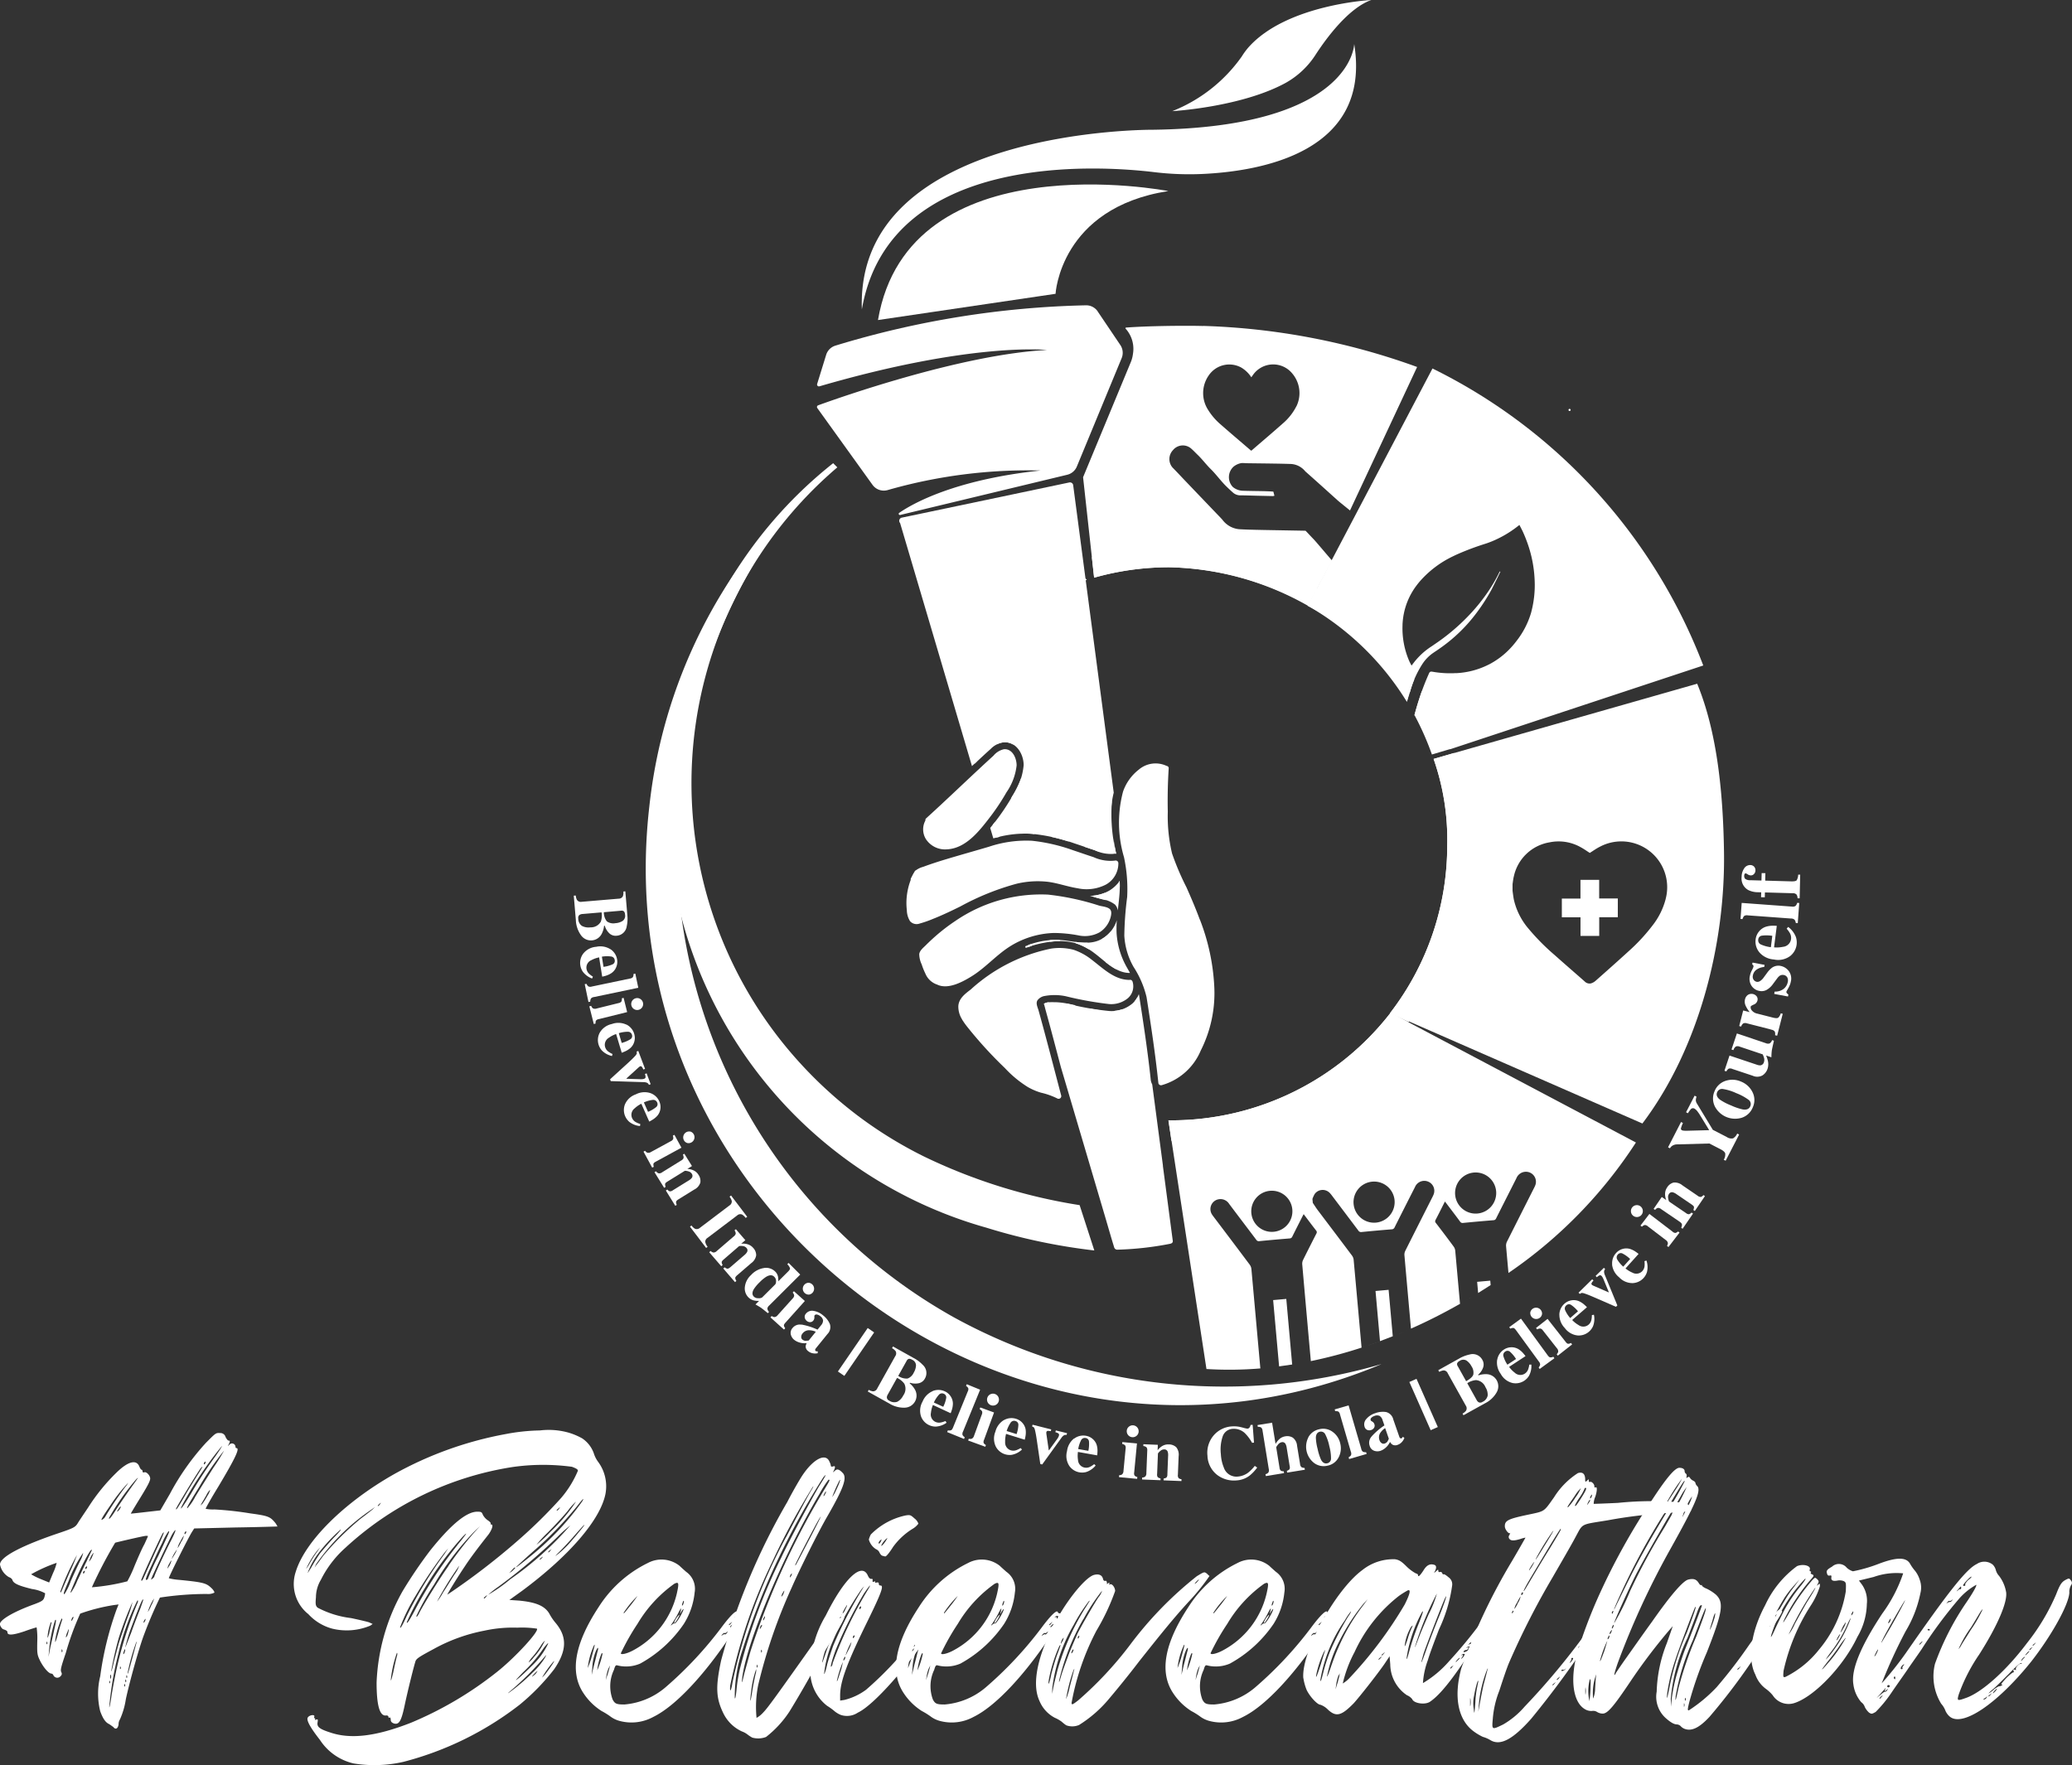 <svg id="Group_231" data-name="Group 231" xmlns="http://www.w3.org/2000/svg" xmlns:xlink="http://www.w3.org/1999/xlink" width="139.122" height="118.542" viewBox="0 0 139.122 118.542">
  <rect x="0" y="0" width="139.122" height="118.542" fill="#333333" stroke="none"/>
  <defs>
    <clipPath id="clip-path">
      <rect id="Rectangle_79" data-name="Rectangle 79" width="139.122" height="118.543" fill="none"/>
    </clipPath>
    <clipPath id="clip-path-3">
      <rect id="Rectangle_75" data-name="Rectangle 75" width="2.426" height="4.265" fill="none"/>
    </clipPath>
  </defs>
  <g id="Group_230" data-name="Group 230" clip-path="url(#clip-path)">
    <g id="Group_229" data-name="Group 229">
      <g id="Group_228" data-name="Group 228" clip-path="url(#clip-path)">
        <path id="Path_743" data-name="Path 743" d="M490.817,482.331q-.574.212-1.157.4.583-.191,1.157-.4" transform="translate(-398.205 -392.245)" fill="#fff"/>
        <path id="Path_744" data-name="Path 744" d="M12.9,521.89c-.22.33-1.607,3.1-1.563,3.125a3.961,3.961,0,0,0,.7.11c1.585.154,1.8.221,2.113.506.176.154.264.308.242.352a.937.937,0,0,1-.506.088,21.092,21.092,0,0,0-3.147.242,28.267,28.267,0,0,0-1.123,2.641c-.308.858-.9,2.949-1.166,4.182a5.115,5.115,0,0,1-.4,1.365.594.594,0,0,0-.088.33c-.044.286-.2.374-.352.176-.066-.044-.176-.132-.286-.2-.242-.11-.418-.374-.594-.858a4.892,4.892,0,0,1,0-2.355,21.586,21.586,0,0,1,1.1-4.49l.132-.33-.33.044a12.412,12.412,0,0,0-2.245.572,18.413,18.413,0,0,0-.968,2.641c-.308.9-.374,1.145-.308,1.277s.044.2-.066.308a.291.291,0,0,1-.462-.088.163.163,0,0,0-.132-.11c-.176,0-.506-.374-.748-.836-.2-.418-.22-.462-.2-1.343a5.143,5.143,0,0,0-.044-.924c-.022,0-.4.11-.814.264-.792.264-1.145.286-1.145.066,0-.088-.066-.132-.264-.2-.11-.022-.242-.242-.242-.352,0-.286.924-.836,2.333-1.342.462-.176.572-.242.638-.418a1.279,1.279,0,0,0,.066-.308,2.564,2.564,0,0,0-.88-.286c-.9-.22-1.255-.374-1.321-.617a.364.364,0,0,0-.22-.176A1.25,1.25,0,0,1,0,524.091c0-.506,1.453-1.276,4.094-2.157.836-.286.946-.352,1.1-.572.088-.154.418-.638.726-1.1a12.985,12.985,0,0,1,1.915-2.355c.77-.748,1.321-.88,1.519-.4.044.11.11.22.154.22.022,0,.066.044.066.11s.044.088.11.066c.132-.066.4.2.4.418,0,.176-.176.506-.859,1.607-.242.4-.44.726-.44.748.022,0,.462-.044,1.012-.109l.968-.11.638-1.1a16.613,16.613,0,0,1,2.421-3.433c.638-.638.66-.682.946-.66a.358.358,0,0,1,.374.264c.066.132.154.242.2.242.11,0,.11.044.022.242-.088.154-.088.154.044.022a.234.234,0,0,1,.4.132c0,.066.022.11.066.11.242,0-.066.66-1.21,2.575-.484.792-.858,1.453-.858,1.5a2.4,2.4,0,0,0,.594.044,22.356,22.356,0,0,1,2.4.264c1.145.154,1.321.22,1.607.55a1.263,1.263,0,0,1,.22.33c-.022,0-1.276.044-2.817.066l-2.773.066ZM3.3,525.3l.264-.638a3.53,3.53,0,0,0,.242-.682,10,10,0,0,0-1.717.77,4.529,4.529,0,0,0,.616.308Zm-.132,4.005c-.022-.044-.044-.044-.044.044s0,.132.022.088c.044-.022.044-.066.022-.132m.132-.572c.044-.22.11-.484.132-.616.044-.132.044-.176-.022-.132a3.484,3.484,0,0,0-.22.99c0,.088.044-.022.11-.242m.4-.9a9.292,9.292,0,0,0-.4,1.959l-.044.506.132-.682c.088-.374.2-.9.264-1.188.132-.572.132-.682.044-.595m.462.022c.044-.066.022-.132-.022-.132a5.575,5.575,0,0,0-.418,1.387c-.044.352.022.2.22-.506.088-.352.2-.682.22-.748m-.11-1.937c.022.088.022.066.088-.044.022-.066.286-.66.55-1.277a12.091,12.091,0,0,0,.484-1.144,15.985,15.985,0,0,0-1.123,2.465m.132,3.9c-.022-.044-.044-.044-.044.044s0,.132.044.11a.186.186,0,0,0,0-.154m.55-4.556c.2-.462.484-1.078.638-1.387a1.921,1.921,0,0,0,.22-.572,8.49,8.49,0,0,0-.99,1.915c-.352.814-.352.859-.264.859a4.321,4.321,0,0,0,.4-.815m-.11,3.191c0-.044-.044.022-.088.154a1.184,1.184,0,0,0-.11.352c0,.066.044,0,.11-.132a2.1,2.1,0,0,0,.088-.374m1.211-4.622c.176-.374.33-.682.33-.7,0-.242-.616.88-1.056,1.915s-.418.99-.308.88a3.712,3.712,0,0,0,.4-.77c.176-.352.44-.946.638-1.32m-.9,3.786c0-.022-.044-.022-.088.044a.908.908,0,0,0-.066.176c0,.044.044.022.066-.022a.5.5,0,0,0,.088-.2m.726-3.1a.147.147,0,0,0-.088.11c0,.11.066.088.11-.044.022-.066.022-.088-.022-.066m.132-.286a.121.121,0,0,0-.066.11c0,.088.044.066.11-.044.022-.066,0-.11-.044-.066m.374-.616c.066-.176.132-.308.11-.308a.98.98,0,0,0-.2.308c-.066.154-.11.286-.11.286a1.062,1.062,0,0,0,.2-.286m2.377,1.607a8.432,8.432,0,0,0,.484-1.034c.22-.528.506-1.189.66-1.453.132-.286.242-.529.242-.55s-.066-.022-.132-.022c-.132,0-1.849.4-2.069.462a29.487,29.487,0,0,0-1.563,2.993,13.719,13.719,0,0,0,2.377-.4m-1.695-4.138a.5.5,0,0,0,.2-.176,22.679,22.679,0,0,1,1.343-2,2.245,2.245,0,0,0,.22-.309,10.472,10.472,0,0,0-1.189,1.5c-.572.836-.682,1.035-.572.991m.462-.11c0,.132.176-.088.55-.683.242-.374.7-1.034,1.012-1.474.418-.573.484-.682.22-.4a16.2,16.2,0,0,0-1.783,2.553m1.937,5.656c.022-.066.022-.132-.022-.132a15.81,15.81,0,0,0-1.277,3.565,22.3,22.3,0,0,0-.616,3.588c0,.11.066-.154.132-.616s.22-1.255.33-1.783a25.869,25.869,0,0,1,1.453-4.622m-1.893,5.436c.044-.022.044-.088.022-.132-.022-.066-.044-.044-.044.044,0,.066,0,.11.022.088m.044-.44c0,.11.022.176.044.11a.367.367,0,0,0,0-.22c-.022-.066-.044-.022-.044.11m.066-.374c0,.088.088-.2.176-.617.11-.418.264-1.035.374-1.387.11-.33.352-1.056.55-1.607a6.779,6.779,0,0,0,.33-1.034,22.555,22.555,0,0,0-.925,2.421,22.089,22.089,0,0,0-.506,2.223m.484-10.873c-.088.11-.11.176-.066.154a.534.534,0,0,0,.176-.2c.11-.2.022-.176-.11.044M8.1,530.98c-.022-.066-.044-.044-.044.044,0,.066,0,.11.022.088.044-.022.044-.088.022-.132m.308-1.145c-.022-.066-.044-.066-.066.022-.088.22-.088.33,0,.2a.839.839,0,0,0,.066-.22m-.022,2.311c-.022-.066-.044-.044-.044.044,0,.066,0,.11.044.088a.139.139,0,0,0,0-.132m1.232-5.7c-.044-.044-.132.132-.418.858-.132.33-.286.749-.352.925a10.5,10.5,0,0,0-.44,1.43c0,.044.176-.418.4-.99.2-.572.484-1.3.616-1.629.11-.308.2-.572.2-.594m-1.166,5.393c-.022-.044-.044-.022-.044.044,0,.088.022.132.044.11a.181.181,0,0,0,0-.154m.066-.287c-.022-.044-.022-.044-.044.044,0,.088.022.132.044.11a.188.188,0,0,0,0-.154m.616-2.223a14.235,14.235,0,0,0-.572,2.047c0,.132.044.022.308-.969.132-.484.264-.968.286-1.056.044-.11.044-.11-.022-.022m.572-4.49c.066-.154.374-.837.7-1.563.594-1.254.66-1.453.528-1.3-.088.088-1.453,3.059-1.453,3.147,0,.154.11,0,.22-.286m.066,2.927c0-.044-.022-.022-.066.044a.294.294,0,0,0-.066.176c0,.044.022.022.066-.044a.352.352,0,0,0,.066-.176m.154-2.707a16.689,16.689,0,0,1,.7-1.54c.837-1.8.77-1.651.682-1.651a3.893,3.893,0,0,0-.418.77c-.22.418-.55,1.167-.77,1.629-.286.616-.374.858-.308.858s.11-.044.11-.066m.418,1.32a3.457,3.457,0,0,0-.418.9,1.6,1.6,0,0,0,.22-.418,2.046,2.046,0,0,0,.2-.484m1.145-3.9c.352-.683.4-.947.066-.4-.176.33-1.409,2.927-1.409,3.015,0,.022.044,0,.11-.066a.258.258,0,0,0,.11-.132c0-.088.682-1.563,1.123-2.421m.022,1.365c0-.044-.066.044-.132.176a.957.957,0,0,0-.132.33c0,.044.044-.044.132-.176a1.411,1.411,0,0,0,.132-.33m.374-.749a2.173,2.173,0,0,0-.352.617c0,.022.066-.088.176-.264a2.392,2.392,0,0,0,.176-.352m-.066-2.729c0,.11.11-.044.682-1.035.352-.594.77-1.254.925-1.5.2-.33.22-.375.066-.22-.176.22-1.673,2.663-1.673,2.751m.528,1.783a4.417,4.417,0,0,0-.242.418,1.144,1.144,0,0,0-.176.44,3.513,3.513,0,0,0,.242-.44,1,1,0,0,0,.176-.418m.066-2.355c-.528.946-.2.572.418-.462a28.977,28.977,0,0,1,1.673-2.553c.088-.132.242-.352.308-.462.132-.22.132-.22,0-.066a25,25,0,0,0-2.4,3.544m.044,2.091a.291.291,0,0,0-.066.11c0,.11.044.088.11-.044.022-.066,0-.088-.044-.066m.682-2.378c.264-.44.814-1.32,1.21-1.936a12.651,12.651,0,0,0,.7-1.123,18.746,18.746,0,0,0-1.673,2.443c-.815,1.32-.858,1.43-.792,1.43a3.589,3.589,0,0,0,.55-.815m.968-.418a1.33,1.33,0,0,0-.242.352c-.11.2-.242.418-.308.529l-.088.176L13.6,520a5.953,5.953,0,0,0,.33-.528,1.333,1.333,0,0,0,.176-.374m-.418-1.8c0,.11.066.088.11-.044.022-.066,0-.088-.022-.066a.194.194,0,0,0-.088.11" transform="translate(0 -419.025)" fill="#fff"/>
        <path id="Path_745" data-name="Path 745" d="M106.578,526.62a2.581,2.581,0,0,1-.836-2.817c.616-2.047,3.236-4.666,6.625-6.581a24.414,24.414,0,0,1,7.483-2.685,13.3,13.3,0,0,1,2.289-.242,4.921,4.921,0,0,1,1.871.132,4.422,4.422,0,0,1,.968.4,2.012,2.012,0,0,1,.792,1.035,1.843,1.843,0,0,0,.286.55,2.763,2.763,0,0,1,.484,2.157c-.352,1.739-2.443,4.16-5.591,6.493l-.858.617.66.044c1.122.11,1.717.352,2.025.881a3.4,3.4,0,0,0,.418.616c.792.947.748,1.871-.088,3.1a14.67,14.67,0,0,1-2.333,2.4,21.5,21.5,0,0,1-7.792,3.83,8.74,8.74,0,0,1-3.345.11,3.682,3.682,0,0,1-2.267-1.585c-.638-.814-.925-1.32-.814-1.5s.484-.22.44-.066c-.022.066-.022.11.022.11s.044.044.022.066c-.022.044.022.066.088.022.11-.022.11,0,.088.176-.066.308.11.462.858.7,1.365.462,3.059.264,5.415-.66a24.27,24.27,0,0,0,5.745-3.39c1.232-.969,2.883-2.773,2.707-2.927a6.735,6.735,0,0,0-1.321-.066,8.945,8.945,0,0,0-2.2.2,11.451,11.451,0,0,0-3.411,1.233c-.9.484-1.123.616-1.211.792-.088.242-.506,1.893-.748,3.037-.22,1.035-.374,1.277-.726,1.167-.154-.066-.2-.132-.2-.264,0-.088-.044-.154-.088-.132-.022.044-.066,0-.066-.044,0-.066-.066-.11-.2-.088-.4,0-.594-.726-.594-2.223a13.568,13.568,0,0,1,1.739-6.118,30.948,30.948,0,0,1,1.849-2.729c1.387-1.738,2.443-2.619,3.169-2.619.264,0,.308.022.374.2a1.042,1.042,0,0,0,.33.374c.132.088.22.176.2.22s0,.066.044.066c.154,0,.044.352-.2.682-.748.946-1.255,1.629-1.585,2.135-.418.616-1.167,1.827-1.167,1.893a46.9,46.9,0,0,0,4.732-3.631,32.843,32.843,0,0,0,2.905-2.861A6.917,6.917,0,0,0,124.692,517c0-.088-.11-.154-.4-.264a14.51,14.51,0,0,0-4.028.022,21.39,21.39,0,0,0-11.181,5.414,7.151,7.151,0,0,0-1.65,2.157,2.3,2.3,0,0,0-.33,1.167c-.044.484-.022.572.11.7a6.433,6.433,0,0,0,2.245.7c.528.11,1.079.242,1.211.286l.242.11-.154.11a4.087,4.087,0,0,1-2.575.2,3.375,3.375,0,0,1-1.607-.99m.132-3.433a7.545,7.545,0,0,1,.484-.749l.2-.286-.2.22a5.734,5.734,0,0,0-.748,1.233,2.737,2.737,0,0,0,.264-.418m.088.308c.154-.286.418-.7.572-.924.176-.22.594-.7.924-1.056.352-.352.55-.594.462-.55a11.268,11.268,0,0,0-1.431,1.519,5.247,5.247,0,0,0-.77,1.365c-.044.088.066-.066.242-.352m4.028-3.874a14.351,14.351,0,0,0-3.72,3.676l-.088.22.11-.176c.088-.088.286-.374.462-.616a19.512,19.512,0,0,1,2.531-2.509c.33-.242.66-.506.77-.594l.176-.176Zm.462-.242a.451.451,0,0,0,.11-.11c.088-.132.088-.132-.022-.044-.11.11-.154.154-.088.154m1.254,9.86a7.967,7.967,0,0,0-.4,1.717c-.022.264.022.132.154-.4.088-.44.2-.924.242-1.078.044-.132.044-.242,0-.242m.682-2.509a27.818,27.818,0,0,1,2.509-4.116l.264-.4-.242.286a29.083,29.083,0,0,0-1.937,2.883,12.812,12.812,0,0,0-1.056,2.135c0,.154.176-.154.462-.792M116.592,522c.66-.793.77-.991.33-.529a21.116,21.116,0,0,0-2.509,3.412,19.334,19.334,0,0,0-1.21,2.289c0,.154.176-.11.594-.9a27.393,27.393,0,0,1,2.8-4.27M116,523.385a23.533,23.533,0,0,1,1.717-2.223l.4-.44-.418.4a18.548,18.548,0,0,0-2.663,3.522,15.988,15.988,0,0,0-1.189,2.113c0,.11.088.022.22-.264.33-.616,1.255-2.135,1.937-3.1m-.352,1.761c.22-.33.55-.881.77-1.211a2.332,2.332,0,0,0,.308-.572,22.12,22.12,0,0,0-1.5,2.421,3.624,3.624,0,0,0,.418-.638m2.861.264c-.088.066-.132.11-.132.132,0,.066.066.022.154-.088.088-.132.088-.132-.022-.044m5.656-4.732a8.9,8.9,0,0,0-.836.749,38.338,38.338,0,0,1-3.962,3.345,6.3,6.3,0,0,0-.7.55,10.1,10.1,0,0,0,1.475-1.035,21.931,21.931,0,0,0,4.028-3.61m-2.531,9.882a4.9,4.9,0,0,0,.815-.968c.11-.176.132-.264.066-.176a19.84,19.84,0,0,1-2.421,2.421c-.2.176-.088.11.286-.176a13.564,13.564,0,0,0,1.255-1.1m-1.563-6.691.2-.132.2-.2c0-.088-.044-.066-.22.132Zm2.311,5.04a9.111,9.111,0,0,1-1.365,1.607c-.506.528-.616.66-.352.44.2-.154.616-.55.925-.858a4.911,4.911,0,0,0,1.1-1.5c0-.066-.132.088-.308.308m2.245-9.53a24.294,24.294,0,0,1-2.949,3.037c-1.475,1.32-1.519,1.408-.132.286a18.5,18.5,0,0,0,3.433-3.653c.154-.286.044-.176-.352.33m-2.421,9.354a6.322,6.322,0,0,1-.572.77,1.548,1.548,0,0,0-.264.374,1.566,1.566,0,0,0,.352-.352,4.146,4.146,0,0,0,.748-1.123,1.454,1.454,0,0,0-.264.33m-.242,1.717a1.123,1.123,0,0,0-.22.2c-.088.088-.154.176-.132.176a1.7,1.7,0,0,0,.22-.176c.088-.11.154-.2.132-.2m-.066-8.474a8.738,8.738,0,0,0,.947-.88,11.756,11.756,0,0,0,1.717-2.025,3.649,3.649,0,0,0-.55.616c-.308.374-.924,1.035-1.365,1.475a7.784,7.784,0,0,0-.748.814m.33.858a.448.448,0,0,0-.11.11c0,.066.044.022.154-.088.088-.11.088-.11-.044-.022m.044,8.056a2.258,2.258,0,0,0,.33-.374c.352-.463.594-.859.44-.7a6.85,6.85,0,0,0-.77,1.078m.55-8.562a.234.234,0,0,0-.132.132c0,.044.066,0,.154-.11s.088-.11-.022-.022m1.563-.9c-.352.4-.792.858-.969,1.034-.308.308-.308.308-.044.11a7.066,7.066,0,0,0,.616-.572c.308-.33.858-.991,1.078-1.277.154-.242-.022-.044-.682.7m-1.122-1.783c0,.066.066.022.154-.088.088-.132.088-.132-.022-.044-.066.066-.132.11-.132.132" transform="translate(-85.889 -418.231)" fill="#fff"/>
        <path id="Path_746" data-name="Path 746" d="M217.689,565.482c-1.893,2.949-3.962,5.194-5.5,5.943a3.056,3.056,0,0,1-2.289.264,1.8,1.8,0,0,1-.616-.308,4.971,4.971,0,0,0-.572-.352,4.074,4.074,0,0,1-1.21-1.189c-.946-1.408-.594-3.345,1.012-5.788a8.148,8.148,0,0,1,3.323-2.971,1.944,1.944,0,0,1,2.113.2c.088.088.286.264.44.4a1.392,1.392,0,0,1,.572,1.387,4.848,4.848,0,0,1-.726,2.113,8.485,8.485,0,0,1-2.927,2.663,2.4,2.4,0,0,1-1.5.132c-.132-.044-.176-.022-.264.286a2.555,2.555,0,0,0-.088,2c.154.286.264.33.792.33A4.864,4.864,0,0,0,213,569.443a25.532,25.532,0,0,0,3.83-4.116c.528-.7.947-1.123,1.012-.947,0,.044.066.088.132.088.176,0,.044.484-.286,1.013m-9.486,1.144a4.971,4.971,0,0,0-.418,1.519,5.633,5.633,0,0,0,.242-.683c.242-.858.264-.968.176-.836m.022,1.255c.11-.4.2-.814.242-.924.066-.33-.088-.132-.22.286a3.318,3.318,0,0,0-.154.858l-.044.506Zm.55-.682c0-.066-.022-.066-.066-.022a3.988,3.988,0,0,0-.286,1.122,5.4,5.4,0,0,0,.352-1.1m.506.77-.11.22a2.557,2.557,0,0,0-.132.484l-.044.286.088-.286c.066-.154.11-.374.154-.506Zm.726-.815c0,.11.352.044.748-.154a5.835,5.835,0,0,0,3.015-3.874c.154-.7.132-.792-.176-.638a8.807,8.807,0,0,0-2.465,2.685,15.425,15.425,0,0,0-1.122,1.981m.7-3.279c.242-.308.418-.572.418-.572a6.592,6.592,0,0,0-.924,1.122c0,.088-.022.11.506-.551m2.773,1.233c-.132.176-.154.22-.044.132.066-.066.154-.11.176-.088.044.044.286-.264.484-.66.176-.352.154-.418-.044-.11-.044.11-.088.154-.066.088.11-.418.088-.418-.11-.044a5.64,5.64,0,0,1-.4.682m.11-.022a1.383,1.383,0,0,1,.352-.528c.022.022-.044.154-.132.308-.132.22-.22.308-.22.22m.594-1.188a.848.848,0,0,0,.066-.22c-.022-.066-.044-.066-.066.022-.088.2-.088.33,0,.2m2.927,1.849c-.044.044-.132.066-.132.044-.022-.022-.088.022-.154.088-.088.132-.088.132.022.044.066-.044.132-.066.154-.044s.088-.022.132-.088c.088-.132.088-.132-.022-.044m.308-.617c.088-.11.088-.11-.022-.022-.066.044-.132.11-.132.132,0,.044.066.022.154-.11m.044.11c-.066.066-.11.11-.11.132,0,.066.044.022.154-.088.088-.132.066-.132-.044-.044m.2-.528c-.044.044-.022.044.022.022.044-.044.088-.022.088.022,0,.11.044.088.11-.022.022-.11-.132-.132-.22-.022" transform="translate(-168.321 -456.124)" fill="#fff"/>
        <path id="Path_747" data-name="Path 747" d="M265.51,524.634c0,.022.044.044.132.022q.231-.1.066.264c-.088.154-.088.154.066.022.154-.154.308-.088.55.176.264.33.022,1.012-1.057,2.883-.638,1.1-1.849,3.543-2.4,4.8a35.559,35.559,0,0,0-2.245,6.537,7.467,7.467,0,0,0-.11,2.2,1.638,1.638,0,0,0,.44-.352c.308-.308.858-1.078,3.588-4.93.814-1.122,1.364-1.783,1.563-1.783.066,0,.11.044.088.11,0,.044.044.066.11.066.242-.022.132.242-.594,1.431-.418.638-1.166,1.915-1.673,2.8-.506.9-1.1,1.893-1.32,2.245a7.055,7.055,0,0,1-1.563,1.695,1.473,1.473,0,0,1-.924.044,2.218,2.218,0,0,1-.308-.2,1.4,1.4,0,0,0-.4-.22,2.59,2.59,0,0,1-1.233-1.21c-.506-1.035-.528-1.783-.154-3.544a44,44,0,0,1,4.446-10.653c.374-.726.836-1.519,1.012-1.783.748-1.122,1.585-1.541,1.827-.9a.757.757,0,0,1,.088.286m-3.015,4.776c.748-1.43,1.541-2.927,1.717-3.191.088-.132.132-.242.11-.242a45.507,45.507,0,0,0-2.773,5.128,34.905,34.905,0,0,0-2.8,8.254c-.044.528.066.374.154-.2a36.636,36.636,0,0,1,3.587-9.75m-.286,1.3c.55-1.167,2.091-4.05,2.553-4.8.462-.726.484-.814.242-.528a51.426,51.426,0,0,0-3.588,6.691,47.778,47.778,0,0,0-1.827,4.864,9.631,9.631,0,0,0-.528,3.257c.022.11.066-.066.11-.484a10.487,10.487,0,0,1,.242-1.5,37.809,37.809,0,0,1,2.8-7.505m3.147-5.172a6.657,6.657,0,0,0-.594.924c-2.531,4.292-4.974,10.147-5.216,12.48-.022.33,0,.264.132-.308.11-.418.308-1.122.44-1.585a51.989,51.989,0,0,1,4.93-10.807c.4-.66.418-.7.308-.7m-4.864,12.722a6.771,6.771,0,0,0-.33,1.453c-.11.858-.066.9.066.044.066-.44.176-.946.22-1.144a.812.812,0,0,0,.044-.352m.088-.264c-.022-.044-.044-.044-.044.044-.022.088,0,.132.022.11a.182.182,0,0,0,.022-.154m.308-2.685c0-.044-.044-.022-.088.044a.575.575,0,0,0-.066.176c0,.044.044.022.066-.044a.332.332,0,0,0,.088-.176m-.022,1.673c-.022-.044-.044-.022-.044.044,0,.088,0,.132.022.11.044-.022.044-.088.022-.154m.22-2.245c0-.044-.022-.022-.066.044a.579.579,0,0,0-.066.176c0,.044.044.022.066-.044a.349.349,0,0,0,.066-.176m1.21-1.629a.735.735,0,0,0-.11.264c0,.044.044-.022.11-.11a1.173,1.173,0,0,0,.088-.264c0-.022-.044.022-.088.11m.594-1.255c0-.044-.022-.022-.066.044a.294.294,0,0,0-.066.176c0,.044.022.022.066-.044a.349.349,0,0,0,.066-.176m1.871-3.742c-.154.2-1.651,3.081-1.651,3.169,0,.044.088-.066.154-.22.088-.154.462-.881.858-1.629.726-1.409.792-1.563.638-1.32m.418-1.783c-.022,0-.066.066-.11.154s-.066.154-.044.154.066-.066.11-.154.066-.154.044-.154m-.044,9.75c.066-.044.088-.088.066-.11s-.066,0-.11.088c-.022.088-.022.11.044.022m.462-9.376a1.987,1.987,0,0,0,.242-.418c.22-.44.352-.815.264-.726a9.649,9.649,0,0,0-.506,1.144m.11,8.474c0,.066.066.022.154-.11.088-.11.088-.11-.022-.022-.066.066-.132.11-.132.132m.4-.352a.269.269,0,0,0,.11-.022c0-.066-.132-.088-.176-.044-.022.044.022.066.066.066" transform="translate(-209.715 -426.171)" fill="#fff"/>
        <path id="Path_748" data-name="Path 748" d="M299.674,552.159c-1.849,2.751-4.138,5.348-5.216,5.855a1.309,1.309,0,0,1-1.145.154,1.633,1.633,0,0,1-.462-.286,4.184,4.184,0,0,0-.462-.33,2.914,2.914,0,0,1-1.122-2.223,7.217,7.217,0,0,1,1.034-3.83c1.255-2.531,2.443-3.632,2.84-2.663.066.132.132.2.22.2.066-.022.11.022.088.088-.022.11.022.132.11.088.066-.022.088-.022.066.022-.022.066,0,.066.088.044.11-.022.154,0,.154.088a.1.1,0,0,0,.11.11c.242,0,.066.484-.859,2.377-1.386,2.817-1.849,4.072-1.849,5v.352l.286-.044a4.123,4.123,0,0,0,1.453-.682,23.208,23.208,0,0,0,2.971-3.1c.374-.462.968-1.122,1.3-1.475.572-.617.616-.638.726-.528s.088.154-.33.792m-7.351,1.783c.154-.462.418-1.078.572-1.408a5.268,5.268,0,0,0,.484-1.123c-.022,0-.242.44-.506.969a8.034,8.034,0,0,0-.814,2.245c0,.088.11-.22.264-.682m.066.858c.11-.418.308-.99.418-1.3a28.174,28.174,0,0,1,1.937-3.764l.132-.22-.154.176a19.737,19.737,0,0,0-2.069,3.808,7.7,7.7,0,0,0-.462,1.893c0,.088.11-.176.2-.594m2.751-5.062c.286-.484.088-.264-.286.286a28.944,28.944,0,0,0-1.893,3.786c-.264.726-.4,1.255-.264,1.078a.417.417,0,0,0,.066-.2,27.79,27.79,0,0,1,2.377-4.952m-1.871,5.569a3.492,3.492,0,0,0,.176-.7,7.416,7.416,0,0,0-.4,1.277c.022.066.11-.2.22-.572m.176-3.962a.774.774,0,0,0,.176-.286c.088-.154.132-.286.11-.286,0,0-.088.132-.176.286s-.132.286-.11.286m.176,2.927c0-.044-.022-.022-.066.022a.418.418,0,0,0-.066.2c0,.022.022.022.066-.044a.351.351,0,0,0,.066-.176m.418-1.035a4.3,4.3,0,0,0-.4.9c0,.044.088-.154.22-.4a1.826,1.826,0,0,0,.176-.506m.176-.418a.194.194,0,0,0-.088.11c0,.11.066.088.11-.044.022-.044,0-.088-.022-.066m.418-1.937a.121.121,0,0,0-.066.11c0,.11.044.088.11-.044.022-.066,0-.088-.044-.066m.572-4.512a1.414,1.414,0,0,1,.132-.33,4.63,4.63,0,0,1,2.333-1.276c.286-.044.33-.044.594.2a.742.742,0,0,1,.264.352,1.315,1.315,0,0,1-.4.352,4.6,4.6,0,0,0-1.3,1.21c-.22.352-.462.66-.528.638a.975.975,0,0,1-.176-.044c-.066,0-.154-.11-.2-.2a.436.436,0,0,0-.242-.242,1.117,1.117,0,0,1-.484-.661m.66.22c0,.11.066.088.154-.088.066-.154.066-.154-.044-.066a.4.4,0,0,0-.11.154m.2.22a1.479,1.479,0,0,0,.264-.308c.11-.176.154-.264.088-.2-.176.132-.44.506-.352.506m1.233,7.836q-.132.1-.132.132c0,.066.066.022.154-.088.088-.132.088-.132-.022-.044m.418-.264a1.68,1.68,0,0,0-.154.132c-.066.088-.11.154-.088.154s.088-.066.154-.154c.066-.066.11-.132.088-.132m-.066-.154a1.054,1.054,0,0,0-.132.11c0,.066.066.022.154-.088s.088-.11-.022-.022m.286-.374c-.066.066-.132.11-.132.132,0,.066.066.022.154-.088.088-.132.088-.132-.022-.044m.286-.132c-.066.044-.132.11-.132.132,0,.044.066.022.154-.11.088-.11.088-.11-.022-.022m.4-.462c-.044-.022-.066-.088-.044-.11.11-.176-.066-.044-.264.242-.132.154-.2.264-.132.22.066-.066.132-.088.154-.066s.088-.022.132-.088q.132-.132,0-.066c-.066.044-.088.044-.066-.022a.15.15,0,0,1,.176-.088c.088,0,.088,0,.044-.022m.374-.594a.568.568,0,0,0-.264.2c-.088.088-.11.132-.044.088s.132-.066.154-.044.088-.022.154-.11c.088-.11.11-.132,0-.132m.2-.264a.129.129,0,0,0-.154.066c-.066.066-.066.088.022.088a.521.521,0,0,0,.154-.066.054.054,0,0,0-.022-.088m.11-.264c-.132.132-.132.132,0,.11a.142.142,0,0,0,.132-.132c.022-.154.022-.154-.132.022m.418-.4a.448.448,0,0,0-.2.11c-.066.088-.066.088.022.022a.9.9,0,0,1,.154-.044c.022-.022.066-.044.088-.066.044-.022,0-.044-.066-.022m.088-.264c-.022.044,0,.066.066.066.044,0,.11,0,.11-.022,0-.066-.154-.088-.176-.044" transform="translate(-236.859 -442.999)" fill="#fff"/>
        <path id="Path_749" data-name="Path 749" d="M332.82,565.482c-1.893,2.949-3.962,5.194-5.5,5.943a3.056,3.056,0,0,1-2.289.264,1.8,1.8,0,0,1-.616-.308,4.971,4.971,0,0,0-.572-.352,4.074,4.074,0,0,1-1.21-1.189c-.946-1.408-.594-3.345,1.012-5.788a8.148,8.148,0,0,1,3.323-2.971,1.944,1.944,0,0,1,2.113.2c.088.088.286.264.44.4a1.392,1.392,0,0,1,.572,1.387,4.848,4.848,0,0,1-.726,2.113,8.485,8.485,0,0,1-2.927,2.663,2.4,2.4,0,0,1-1.5.132c-.132-.044-.176-.022-.264.286a2.555,2.555,0,0,0-.088,2c.154.286.264.33.792.33a4.864,4.864,0,0,0,2.751-1.145,25.532,25.532,0,0,0,3.83-4.116c.528-.7.947-1.123,1.013-.947,0,.044.066.088.132.088.176,0,.044.484-.286,1.013m-9.486,1.144a4.972,4.972,0,0,0-.418,1.519,5.633,5.633,0,0,0,.242-.683c.242-.858.264-.968.176-.836m.022,1.255c.11-.4.2-.814.242-.924.066-.33-.088-.132-.22.286a3.318,3.318,0,0,0-.154.858l-.044.506Zm.55-.682c0-.066-.022-.066-.066-.022a3.986,3.986,0,0,0-.286,1.122,5.4,5.4,0,0,0,.352-1.1m.506.77-.11.22a2.558,2.558,0,0,0-.132.484l-.044.286.088-.286c.066-.154.11-.374.154-.506Zm.726-.815c0,.11.352.044.748-.154a5.835,5.835,0,0,0,3.015-3.874c.154-.7.132-.792-.176-.638a8.807,8.807,0,0,0-2.465,2.685,15.425,15.425,0,0,0-1.122,1.981m.7-3.279c.242-.308.418-.572.418-.572a6.592,6.592,0,0,0-.924,1.122c0,.088-.022.11.506-.551m2.773,1.233c-.132.176-.154.22-.044.132.066-.066.154-.11.176-.088.044.044.286-.264.484-.66.176-.352.154-.418-.044-.11-.044.11-.088.154-.066.088.11-.418.088-.418-.11-.044a5.644,5.644,0,0,1-.4.682m.11-.022a1.383,1.383,0,0,1,.352-.528c.022.022-.044.154-.132.308-.132.22-.22.308-.22.22m.594-1.188a.848.848,0,0,0,.066-.22c-.022-.066-.044-.066-.066.022-.088.2-.088.33,0,.2m2.927,1.849c-.044.044-.132.066-.132.044-.022-.022-.088.022-.154.088-.088.132-.088.132.022.044.066-.044.132-.066.154-.044s.088-.022.132-.088c.088-.132.088-.132-.022-.044m.308-.617c.088-.11.088-.11-.022-.022-.066.044-.132.11-.132.132,0,.044.066.022.154-.11m.044.11c-.066.066-.11.11-.11.132,0,.066.044.022.154-.088.088-.132.066-.132-.044-.044m.2-.528c-.044.044-.022.044.022.022.044-.044.088-.022.088.022,0,.11.044.088.11-.022.022-.11-.132-.132-.22-.022" transform="translate(-261.949 -456.124)" fill="#fff"/>
        <path id="Path_750" data-name="Path 750" d="M372.677,574.014c-.484-1.035-.2-2.729.814-4.8.814-1.695,2.2-3.456,2.839-3.654.33-.088.55,0,.616.264.022.11.088.154.154.132s.088.022.11.132c0,.088.022.132.022.088a.2.2,0,0,1,.11-.088c.044,0,.044.022.022.088-.022.044-.022.044.044.022.132-.088.352.2.352.44a14.851,14.851,0,0,1-1.255,2.663,16.906,16.906,0,0,0-1.673,4.864c.022.132.066.11.44-.176a24.421,24.421,0,0,0,3.478-3.72,24.811,24.811,0,0,1,4.49-4.622c.506-.308.506-.308.682-.176.088.088.154.154.176.154a14.432,14.432,0,0,1-1.387,1.717c-.991,1.079-1.827,2.113-3.346,4.028-.7.924-1.607,2.025-1.981,2.465a8.365,8.365,0,0,1-2.047,1.8,1.161,1.161,0,0,1-.858.022,2.4,2.4,0,0,1-.308-.242,2.317,2.317,0,0,0-.462-.264,2.234,2.234,0,0,1-1.035-1.145m.792-1.761c.088-.33.242-.88.374-1.255.264-.7.308-.837.176-.66a9.8,9.8,0,0,0-.7,2.223c-.088.528.022.352.154-.308m1.541-3.39a11.1,11.1,0,0,0-1.475,4.336v.352l.066-.4c.044-.22.176-.748.286-1.189a16.618,16.618,0,0,1,1.783-4.05c.176-.264.33-.528.352-.55.022-.044.022-.066,0-.066a11.289,11.289,0,0,0-1.013,1.562m.616-.33A14.951,14.951,0,0,0,374,572.649c-.022.2.022.088.154-.374.11-.374.374-1.057.55-1.541.2-.484.44-1.034.528-1.233.286-.572,1.1-1.981,1.409-2.443a1.223,1.223,0,0,0,.242-.44,12.392,12.392,0,0,0-1.254,1.915m-1.519,1.629c0,.044.044-.022.088-.11a.735.735,0,0,0,.11-.264c0-.022-.044.022-.11.11a1.192,1.192,0,0,0-.088.264m.858,1.783a11.127,11.127,0,0,0-.506,1.958,4.021,4.021,0,0,0,.242-.792c.132-.506.264-1.012.286-1.122.044-.154.044-.154-.022-.044m-.088-1.167a.5.5,0,0,0,.088-.2c0-.022-.044-.022-.088.044a.911.911,0,0,0-.066.176c0,.044.044.022.066-.022m.44-1.123a.121.121,0,0,0-.066.11c0,.11.044.088.088-.044.022-.066.022-.088-.022-.066m7.792-3.5a.458.458,0,0,0,.176-.154c.066-.066.11-.132.088-.132s-.088.066-.154.132c-.088.088-.132.154-.11.154" transform="translate(-302.885 -459.791)" fill="#fff"/>
        <path id="Path_751" data-name="Path 751" d="M429.684,565.482c-1.893,2.949-3.962,5.194-5.5,5.943a3.056,3.056,0,0,1-2.289.264,1.8,1.8,0,0,1-.616-.308,4.971,4.971,0,0,0-.572-.352,4.074,4.074,0,0,1-1.21-1.189c-.946-1.408-.594-3.345,1.013-5.788a8.148,8.148,0,0,1,3.323-2.971,1.944,1.944,0,0,1,2.113.2c.088.088.286.264.44.4a1.392,1.392,0,0,1,.572,1.387,4.848,4.848,0,0,1-.726,2.113,8.486,8.486,0,0,1-2.927,2.663,2.4,2.4,0,0,1-1.5.132c-.132-.044-.176-.022-.264.286a2.556,2.556,0,0,0-.088,2c.154.286.264.33.792.33A4.864,4.864,0,0,0,425,569.443a25.535,25.535,0,0,0,3.83-4.116c.528-.7.947-1.123,1.012-.947,0,.044.066.088.132.088.176,0,.044.484-.286,1.013m-9.486,1.144a4.972,4.972,0,0,0-.418,1.519,5.633,5.633,0,0,0,.242-.683c.242-.858.264-.968.176-.836m.022,1.255c.11-.4.2-.814.242-.924.066-.33-.088-.132-.22.286a3.316,3.316,0,0,0-.154.858l-.044.506Zm.55-.682c0-.066-.022-.066-.066-.022a3.987,3.987,0,0,0-.286,1.122,5.4,5.4,0,0,0,.352-1.1m.506.77-.11.22a2.56,2.56,0,0,0-.132.484l-.044.286.088-.286c.066-.154.11-.374.154-.506Zm.726-.815c0,.11.352.044.748-.154a5.836,5.836,0,0,0,3.015-3.874c.154-.7.132-.792-.176-.638a8.809,8.809,0,0,0-2.465,2.685A15.429,15.429,0,0,0,422,567.154m.7-3.279c.242-.308.418-.572.418-.572a6.593,6.593,0,0,0-.924,1.122c0,.088-.022.11.506-.551m2.773,1.233c-.132.176-.154.22-.044.132.066-.066.154-.11.176-.088.044.044.286-.264.484-.66.176-.352.154-.418-.044-.11-.044.11-.088.154-.066.088.11-.418.088-.418-.11-.044a5.64,5.64,0,0,1-.4.682m.11-.022a1.383,1.383,0,0,1,.352-.528c.022.022-.044.154-.132.308-.132.22-.22.308-.22.22m.594-1.188a.848.848,0,0,0,.066-.22c-.022-.066-.044-.066-.066.022-.088.2-.088.33,0,.2m2.927,1.849c-.044.044-.132.066-.132.044-.022-.022-.088.022-.154.088-.088.132-.088.132.022.044.066-.044.132-.066.154-.044s.088-.022.132-.088c.088-.132.088-.132-.022-.044m.308-.617c.088-.11.088-.11-.022-.022-.066.044-.132.11-.132.132,0,.044.066.022.154-.11m.044.11c-.066.066-.11.11-.11.132,0,.066.044.022.154-.088.088-.132.066-.132-.044-.044m.2-.528c-.044.044-.022.044.022.022.044-.044.088-.022.088.022,0,.11.044.088.11-.022.022-.11-.132-.132-.22-.022" transform="translate(-340.721 -456.124)" fill="#fff"/>
        <path id="Path_752" data-name="Path 752" d="M468.506,568.574c-.154-1.717,2.135-5.92,3.962-7.263a3.326,3.326,0,0,1,2.2-.726c.264.044.418.132.77.484a2.836,2.836,0,0,0,.616.462c.088.022.154.066.154.11,0,.176.132.044.352-.286.22-.374.44-.484.726-.4.154.044.176.176.066.418-.088.154-.088.154.066.022.132-.132.154-.132.154-.022,0,.066.044.088.11.066a.125.125,0,0,1,.154.088c.022.066.066.088.088.066.044-.022.176.066.33.2a.57.57,0,0,1,.242.572,10.041,10.041,0,0,1-.88,2.927c-.286.748-.638,1.673-.748,2.069a5.347,5.347,0,0,0-.33,1.541,7.21,7.21,0,0,0,1.761-1.475,32.041,32.041,0,0,0,2.8-3.521,3.165,3.165,0,0,1,.484-.594.883.883,0,0,1-.22.418,2.534,2.534,0,0,0-.264.418,1.81,1.81,0,0,0,.308-.374c.506-.7.4-.33-.154.594-2.2,3.61-3.39,5.216-4.248,5.789-.33.22-1.078.11-1.188-.176a.836.836,0,0,0-.352-.264,2.535,2.535,0,0,1-1.122-2.069l-.044-.55-.352.528c-.506.727-1.651,2.179-2.047,2.619-.836.859-1.188.947-1.739.44a1.334,1.334,0,0,0-.506-.33c-.2,0-.7-.528-.924-.99a3.545,3.545,0,0,1-.22-.792m1.166-.924c.132-.44.264-.858.286-.924.022-.088,0-.044-.088.11a6.776,6.776,0,0,0-.484,1.431c-.088.44.022.2.286-.616m1.607-2.949a9.837,9.837,0,0,0-1.629,3.962c0,.22.044.11.2-.506a11.09,11.09,0,0,1,.44-1.365,18.327,18.327,0,0,1,1.233-2.377c.132-.176.2-.33.176-.33a4.011,4.011,0,0,0-.418.617m-.33,1.32a8.712,8.712,0,0,0-.858,2.421c0,.088.11-.176.242-.572s.352-.99.506-1.321a13.277,13.277,0,0,1,1.673-2.861l.308-.418-.286.308a13.446,13.446,0,0,0-1.585,2.443m0,2.223-.11.2a3.388,3.388,0,0,0-.132.55l-.044.33.088-.308c.066-.154.11-.4.154-.528Zm.968-1.387a8.644,8.644,0,0,0-.77,2.069,1.979,1.979,0,0,0,.418-.33,27.484,27.484,0,0,0,3.742-4.974c.374-.748.418-1.034.2-.946a6.1,6.1,0,0,0-.594.374,10.148,10.148,0,0,0-2.993,3.808m1.739.33a.451.451,0,0,0-.11.11c0,.066.044.022.154-.088.088-.11.066-.11-.044-.022m.22-.286a1.022,1.022,0,0,0-.132.11c0,.066.066.022.154-.088s.088-.132-.022-.022m1.871-1.8a3.225,3.225,0,0,0-.44,1.255c-.022.176.066-.022.2-.44a5.4,5.4,0,0,1,.308-.814c.044-.088.044-.088-.066,0m-.308,2.047c-.022.264.022.154.176-.418a17.606,17.606,0,0,1,.616-1.8c.286-.726.352-.946.242-.814a9.259,9.259,0,0,0-1.035,3.037m.55-.682c0,.044.022,0,.352-.858.132-.33.4-.947.572-1.343a7.288,7.288,0,0,0,.55-1.387,20.68,20.68,0,0,0-1.475,3.588m.572.484c-.242.858-.154.7.242-.44.22-.594.572-1.519.792-2.047.352-.858.638-1.717.418-1.276-.2.418-1.32,3.323-1.453,3.763m1.8.947c0,.044.066.022.154-.11.088-.11.088-.11-.022-.022a.235.235,0,0,0-.132.132m.374-.418c.022,0,.088-.066.154-.132.088-.088.132-.154.11-.154a.459.459,0,0,0-.176.154c-.066.066-.11.132-.088.132m.484-.44a.6.6,0,0,1-.088.154c-.066.066-.066.088,0,.044a.406.406,0,0,0,.154-.176c.066-.11.066-.132-.022-.132-.066.022-.132.044-.154.088-.044.022-.022.044.022,0,.044-.022.088-.022.088.022m.308-.33c.154-.132.352-.506.286-.55-.044-.022-.11,0-.176.088s-.066.11,0,.044c.088-.044.11-.022.088.044a.162.162,0,0,1-.132.11.192.192,0,0,0-.132.066c-.022.022-.022.044.044,0s.088-.022.066.044c-.022.044-.066.11-.11.11a.291.291,0,0,0-.176.066c-.11.132.11.088.242-.022m.528-.9a.263.263,0,0,0,.11-.022c0-.066-.154-.088-.176-.044s0,.066.066.066m.11-.154c0,.066.044.022.154-.088.088-.132.088-.132-.022-.044q-.132.1-.132.132m.4-.682c.066.11.2-.022.22-.242.022-.088.022-.132-.022-.11a.741.741,0,0,0-.066.176c0,.066-.044.132-.088.11-.066,0-.066.022-.044.066" transform="translate(-380.996 -455.87)" fill="#fff"/>
        <path id="Path_753" data-name="Path 753" d="M539.654,532.1c-.022.022-.726.066-1.585.132a32.7,32.7,0,0,0-3.984.484c-1.871.308-1.651.176-2.179,1.144-.242.463-.946,1.673-1.541,2.707a52.167,52.167,0,0,0-2.905,5.7c-.154.352-.44,1.21-.66,1.893a6.509,6.509,0,0,0-.44,1.893c-.066.748-.066.748.7.374a5.6,5.6,0,0,0,1.431-1.188,47.662,47.662,0,0,0,4.534-5.524c.7-.924.859-1.122.859-.969,0,.044.044.066.088.044.2-.132-.022.286-.99,1.738a62.308,62.308,0,0,1-4.05,5.525c-1.233,1.387-2.069,1.827-2.729,1.43a2.081,2.081,0,0,0-.506-.22,3.589,3.589,0,0,1-.682-.418c-1.012-.792-1.276-2.333-.77-4.182a39.823,39.823,0,0,1,3.412-7.219c.506-.858.9-1.563.9-1.563a1.751,1.751,0,0,0-.33.088c-.44.132-.638.132-.748,0a.2.2,0,0,1,0-.264c.044-.11.066-.154.044-.132-.088.088-.33-.22-.352-.418-.022-.418.2-.528,1.563-.815,1.144-.242,1.035-.176,1.739-1.167a5.19,5.19,0,0,1,1.607-1.628c.308-.088.462.044.484.374,0,.242,0,.242.132.132.11-.11.11-.11.11.022,0,.066.044.088.088.066.088-.044.286.132.286.286,0,.066.022.11.066.088.132-.088.132.2,0,.617a1.237,1.237,0,0,0-.11.484c.022,0,.748-.022,1.629-.066a22.334,22.334,0,0,1,4.556,0c.2.088.4.462.33.551m-14.791,12.611c-.022-.11-.022-.022-.022.2,0,.242,0,.352.022.242a1.472,1.472,0,0,0,0-.44m.528-1.188c-.022-.176-.2.484-.286.99a2.26,2.26,0,0,0-.022.858c.044.4.044.4.11-.418a6.058,6.058,0,0,1,.132-1.079c.022-.132.066-.308.066-.352m.594-.792a8.34,8.34,0,0,0-.55,2.267l-.044.572.088-.462c.044-.264.154-.858.264-1.342.132-.484.242-.925.264-1.013.044-.11.022-.11-.022-.022m1.761-3.94c-.022-.022-.044.022-.088.088-.022.11-.022.11.044.044.044-.044.066-.11.044-.132m.484-.969a3.513,3.513,0,0,0-.242.44,1,1,0,0,0-.176.418,1.992,1.992,0,0,0,.242-.418,1.145,1.145,0,0,0,.176-.44m.11-.264a.191.191,0,0,0-.066.132c0,.088.044.066.11-.044.022-.066,0-.11-.044-.088m2.509-4.182q-.33.5-1.056,1.717c-.286.484-.682,1.145-.88,1.475-.4.682-.506.9-.462.9.022,0,.264-.418.55-.9s.814-1.365,1.188-1.959c.374-.617.7-1.167.726-1.232.022-.132.022-.132-.066,0m-2.025,2.685a2.78,2.78,0,0,0,.242-.374c.088-.154.11-.22.044-.132-.132.154-.4.616-.286.506m1.035-1.673c.616-.991.616-1.035.528-.925a16.757,16.757,0,0,0-1.056,1.695c-.22.44-.022.132.528-.77m.506,9.376c0,.066.066.022.154-.088s.088-.11-.022-.022a1.034,1.034,0,0,0-.132.11m.308-.33a.26.26,0,0,0,.132-.11c.088-.132.088-.132-.022-.044-.132.11-.154.154-.11.154m.572-.726c.066-.066.066-.066-.022,0-.066.044-.132.066-.154.044s-.066,0-.088.022c-.066.11.154.066.264-.066m.66-11.511a2.931,2.931,0,0,0,.374-.638,2.5,2.5,0,0,0-.418.528c-.484.7-.528.77-.44.749a4.158,4.158,0,0,0,.484-.638m-.33,11.071a.776.776,0,0,0,.154-.2c.044-.088.044-.11-.022-.11s-.088.022-.066.044c.022.044-.022.132-.066.2-.066.088-.066.088,0,.066m1.013-11.731a.07.07,0,0,0-.066.066,3.3,3.3,0,0,1-.308.55,3.445,3.445,0,0,0-.33.55c0,.132.088.022.374-.418.352-.55.44-.748.33-.748m-.462,10.741c.022.044.088.066.11.044.044-.044.066-.088.044-.132-.022-.022-.088-.044-.11-.022-.044.022-.066.088-.044.11m.77-9.9c0-.088-.044-.044-.154.176-.066.176-.066.176.022.044a.629.629,0,0,0,.132-.22m.132-.374c0-.022-.022-.022-.066.044a.353.353,0,0,0-.066.176c0,.044.022.022.066-.022a.417.417,0,0,0,.066-.2" transform="translate(-426.129 -430.619)" fill="#fff"/>
        <path id="Path_754" data-name="Path 754" d="M579.245,538.031a10.08,10.08,0,0,0-.572.99,41.309,41.309,0,0,1-3.962,5.481c-.7.748-1.211.99-1.695.792a.689.689,0,0,1-.242-.176.4.4,0,0,0-.242-.11c-.176,0-.4-.11-.748-.418a1.922,1.922,0,0,1-.616-1.783,9.522,9.522,0,0,1,.682-3.258l.4-1.144-.286.33a38.325,38.325,0,0,0-2.575,3.411c-1.122,1.673-1.519,2.135-1.849,2.135a.742.742,0,0,1-.374-.11.487.487,0,0,0-.352-.066.839.839,0,0,1-.484-.132c-.792-.484-.99-2.025-.484-3.83a34.517,34.517,0,0,1,1.32-3.522,44.665,44.665,0,0,1,3.764-6.8c.924-1.408,1.475-2.047,1.761-2.047.22,0,.352.088.352.22a.228.228,0,0,0,.088.176c.044.022.066.11.044.2-.022.11-.022.11.066.044.066-.044.11-.044.154.022a.49.49,0,0,0,.22.2c.088.044.154.11.154.154a.365.365,0,0,0,.11.2c.308.286-.088,1.188-1.783,4.226a54.214,54.214,0,0,0-3.522,7.615c-.264.749-.33,1.079-.132.7.044-.066.352-.528.682-.99s1.1-1.563,1.739-2.443c1.232-1.761,2.069-2.729,2.421-2.817s.55-.022.7.22c.066.11.132.176.176.154.022-.022.044-.022.044.022s.154.154.33.22a2.949,2.949,0,0,1,.616.4c.55.528.44,1.188-.616,3.874a25.046,25.046,0,0,0-1.167,3.3c-.132.528-.132.594-.044.594A10.1,10.1,0,0,0,575.2,542.5a32.936,32.936,0,0,0,2.135-2.773c.264-.374.616-.858.815-1.079s.528-.616.77-.88a2.24,2.24,0,0,1,.484-.484c.044,0,.044.044.022.066-.022.044,0,.066.066.044.176-.066.132.044-.242.638m-12.854,4.534c0-.11-.022-.022-.022.2s.022.308.022.2a1.2,1.2,0,0,0,0-.4m.286-.594a2.972,2.972,0,0,0-.066,1.276l.044.2.022-.242a6.674,6.674,0,0,0,.044-.77c.022-.308,0-.506-.044-.462m.352-.11a3.584,3.584,0,0,0-.132,1.409,1.878,1.878,0,0,0,.132-.66c.022-.374.044-.77.066-.881.022-.132,0-.066-.066.132m.814-2.465a7.589,7.589,0,0,0-.484,1.32c0,.11.066-.044.286-.638.11-.352.2-.66.2-.682m.154-.352c0-.022-.022-.022-.066.044a.353.353,0,0,0-.066.176c0,.044.022.022.066-.022a.419.419,0,0,0,.066-.2m.154-.352c0-.044-.044-.022-.066.044a.333.333,0,0,0-.088.176c0,.044.044.022.088-.044a.582.582,0,0,0,.066-.176m0-1.188c0,.11.044.088.088-.044.022-.066.022-.088-.022-.066a.121.121,0,0,0-.066.11m.132.837c0-.044-.022-.022-.066.022a.436.436,0,0,0-.066.176c0,.044.022.044.066-.022a.441.441,0,0,0,.066-.176m.2-1.409c.11-.22.484-.99.836-1.695.7-1.408,1.453-2.729,2.421-4.336a19.992,19.992,0,0,0,1.3-2.223c0-.132-.22.22-1.343,2.113a44.864,44.864,0,0,0-3.037,5.635c-.4.881-.484,1.167-.176.506m.88-.858a41.746,41.746,0,0,1,2.333-4.314c.264-.462.484-.836.484-.858a.32.32,0,0,1,.11-.176,12.469,12.469,0,0,0,.88-1.651,3.772,3.772,0,0,0-.352.528c-.154.286-.594,1.013-.968,1.629-.748,1.3-1.431,2.487-1.959,3.478-.374.682-1.607,3.39-1.585,3.5a16.448,16.448,0,0,0,1.057-2.135m3.015-6.757a8.367,8.367,0,0,0,.484-.815,11.945,11.945,0,0,0-.924,1.409c-.33.572-.11.264.44-.594M572.07,542.3a17.1,17.1,0,0,1,1.123-3.456c.528-1.408.682-1.871.55-1.695-.044.044-1.122,2.883-1.3,3.456a12.679,12.679,0,0,0-.572,2.333c-.044.55.022.286.2-.638m.11.946a12.953,12.953,0,0,1,.264-1.342c.11-.418.374-1.254.594-1.849.682-1.695,1.166-2.993,1.166-3.038,0-.022-.044-.022-.088,0-.044,0-.154.22-.242.484s-.374,1.012-.638,1.695a11.773,11.773,0,0,0-1.122,4.094l.022.528Zm1.651-4.16c.308-.815.594-1.585.616-1.739.066-.352,0-.242-.858,2.025a15.438,15.438,0,0,0-1.145,3.72c-.044.484,0,.352.2-.572a24.734,24.734,0,0,1,1.188-3.433m-.66-8.716a4.251,4.251,0,0,0-.286.726s.176-.308.352-.7a2.736,2.736,0,0,0,.308-.7,2.534,2.534,0,0,0-.374.682m-.154,13.228c-.022-.044-.022,0-.022.11,0,.088,0,.132.022.088a.3.3,0,0,0,0-.2m.088-.352c-.022-.044-.044-.044-.044.044s0,.132.022.11c.044-.022.044-.088.022-.154m1.739-4.82a5.577,5.577,0,0,0,.22-.638c.088-.44-.022-.264-.154.242-.22.7-.22.748-.066.4m1.871,2.751a.367.367,0,0,0-.132.11c0,.066.066.022.154-.088s.088-.132-.022-.022m1.5-1.981a.262.262,0,0,0-.2.11c-.088.066-.088.088,0,.022.066-.022.132-.066.154-.066a.17.17,0,0,0,.11-.044c.022-.022,0-.044-.066-.022m.286-.44a.356.356,0,0,0-.2.11c-.088.088-.088.088,0,.044s.088-.022.066.066c-.066.154.066.066.154-.11.066-.088.044-.132-.022-.11m.22-.308c-.044.066-.132.11-.154.088-.044-.044-.044-.022,0,.022.066.132.088.11.176-.066.066-.154.066-.154-.022-.044m.506-.837c-.022-.022-.044.022-.088.088-.022.11-.022.11.044.044.044-.066.066-.11.044-.132" transform="translate(-459.932 -429.201)" fill="#fff"/>
        <path id="Path_755" data-name="Path 755" d="M650.889,562.72c0,.792-1.21,2.949-2.575,4.688-2.267,2.817-4.6,4.4-5.458,3.676a1.062,1.062,0,0,1-.308-.44,1.513,1.513,0,0,0-.264-.419,3.506,3.506,0,0,1-.418-2.685A18.18,18.18,0,0,1,644,563.38c.462-.682.682-1.1.638-1.145a4.375,4.375,0,0,0-1.145.924,30.1,30.1,0,0,0-2.531,3.412c-.33.484-.77,1.1-.947,1.365s-.682.968-1.1,1.585a8.667,8.667,0,0,1-1.035,1.255c-.242.132-.264.154-.44.044a1.286,1.286,0,0,1-.286-.374.649.649,0,0,0-.242-.33,2.3,2.3,0,0,1-.528-1.21c-.154-.968.484-2.531,1.937-4.732a9.961,9.961,0,0,0,1.409-2.707,4.585,4.585,0,0,0-1.981.242l-.99.242.132.176a1.9,1.9,0,0,1,.4,1.387,4.547,4.547,0,0,1-.638,2.223c-.9,1.915-2.839,3.962-4.182,4.424a1.265,1.265,0,0,1-1.5-.506,2.516,2.516,0,0,0-.44-.418,2.022,2.022,0,0,1-.726-.969c-.55-1.078-.286-2.905.66-4.666a6.792,6.792,0,0,1,2.135-2.619c.418-.176.947-.022.858.22-.022.088,0,.132.044.132s.066.044.022.088c-.022.044.022.088.088.11.154.066.132.11-.132.4a12.586,12.586,0,0,0-1.695,2.553c-.242.506-.066.264.33-.44a13.787,13.787,0,0,1,1.519-2.135c.176-.176.176-.176.308-.066.132.132.132.176.066.308-.088.154-.088.176.022.066.11-.088.11-.066.11.11a5.157,5.157,0,0,1-.572,1.232A13.464,13.464,0,0,0,631.7,568c-.044.462-.022.462.132.418a6.62,6.62,0,0,0,2.245-1.827,8.137,8.137,0,0,0,1.8-3.918c.022-.55.022-.594-.132-.683a.763.763,0,0,0-.4-.044c-.33.066-.462,0-.44-.2.022-.132,0-.154-.11-.132-.088.022-.154-.022-.176-.132-.066-.176-.022-.264.33-.462a.679.679,0,0,1,.99.066,1.067,1.067,0,0,0,.418.242,10.358,10.358,0,0,0,1.8-.528c1.188-.44,1.8-.418,2.047.044a3,3,0,0,0,.33.462,1.887,1.887,0,0,1,.308.594,1.51,1.51,0,0,1,.044.9,8.03,8.03,0,0,1-.991,2.553,34.657,34.657,0,0,0-1.607,3.5,22.465,22.465,0,0,0,1.629-2.047c2.795-4.028,4.05-5.635,4.754-5.965a.9.9,0,0,1,1.078.044.833.833,0,0,1,.2.352.908.908,0,0,0,.22.4,2.485,2.485,0,0,1,.462,1.035c.154.638-.55,2.289-1.8,4.248a11.663,11.663,0,0,0-1.365,2.663c-.132.44-.11.462.44.264,1.078-.352,2.751-1.849,4.138-3.7a14.221,14.221,0,0,0,1.959-3.279c.264-.682.374-.836.682-.99.176-.088.2-.088.308.066a.239.239,0,0,1,0,.33,1,1,0,0,0-.11.44m-19.809,1.8c.2-.374.506-.9.682-1.188a7.5,7.5,0,0,1,.66-.969l.352-.484-.33.374a6.515,6.515,0,0,0-.66.836,14.082,14.082,0,0,0-1.012,1.937c-.022.11.11-.11.308-.506m.638-.506a9.876,9.876,0,0,1,1.189-1.76c.22-.286.33-.462.242-.418a10.15,10.15,0,0,0-2.025,3.081c-.33.858-.374,1.145-.022.374.154-.352.44-.924.616-1.277m.33,1.563a3.566,3.566,0,0,0,.418-.726c.242-.44.594-1.078.815-1.453.44-.682.638-1.056.528-.924a20.668,20.668,0,0,0-1.761,3.1m3.83.242c0-.044-.154.154-.374.462-.2.308-.55.77-.748,1.012-.682.859-.594.836.132-.022a9.428,9.428,0,0,0,.99-1.453m.088-.858a9.418,9.418,0,0,1-1.167,1.915c-.176.242-.286.418-.242.374a4.685,4.685,0,0,0,.528-.638,8.166,8.166,0,0,0,1.122-2.091c.022-.088-.088.088-.242.44m-.7,1.012c.022,0,.088-.088.154-.22a.815.815,0,0,0,.088-.2c-.022,0-.088.088-.154.2-.066.132-.11.22-.088.22m.264-.528c0,.022.088-.088.176-.264a1.232,1.232,0,0,0,.176-.4c0-.044-.066.066-.176.242a2.944,2.944,0,0,0-.176.418m.858-1.387c0-.044-.022-.022-.066.044a.291.291,0,0,0-.066.176c0,.044.022.022.066-.044a.293.293,0,0,0,.066-.176m1.563,2.8c.066-.132.11-.242.088-.264,0-.022-.066.088-.132.22-.154.308-.11.33.044.044m.66,2.465c-.132.088-.132.088-.088-.044.044-.066.044-.11,0-.066-.022.044-.176.2-.308.352l-.264.286.264-.22c.154-.132.286-.22.308-.2s.066-.022.132-.088c.088-.132.088-.132-.044-.022m-.352.419c-.066.066-.11.11-.11.132,0,.066.044.022.154-.11.088-.11.088-.11-.044-.022m.484-4.38c.528-.9,1.145-2.069,1.122-2.069-.044,0-1.3,2.179-1.5,2.619-.2.418-.11.286.374-.55m.088,3.654c-.022-.022-.088-.044-.11-.022a.081.081,0,0,0-.044.11c.044.044.088.044.11.022a.08.08,0,0,0,.044-.11m-.088-4.182c.022,0,.088-.066.132-.154.022-.088.044-.154.022-.154s-.066.066-.11.154-.066.154-.044.154m.4,3.588a.1.1,0,0,0-.022.11c.066.088.088.088.088-.044,0-.066-.022-.088-.066-.066m.616-.815c-.154.088-.242.308-.132.308.066,0,.088-.022.066-.066-.022-.022,0-.11.066-.176q.1-.132,0-.066m1.189-1.5-.132.132c0,.066.066.022.154-.088.11-.132.088-.132-.022-.044m.44-.858c-.022.022,0,.066.066.066a.228.228,0,0,0,.088-.022c0-.066-.132-.11-.154-.044m1.607-1.959c-.066.044-.132.066-.154.044s-.088.022-.132.088c-.088.11-.088.11,0,.044a.38.38,0,0,1,.154-.066c.022.022.088,0,.154-.088.088-.11.088-.11-.022-.022m.44-.726c-.132.132-.132.154-.022.066.066-.066.154-.11.176-.088s.044-.022.044-.066c0-.154,0-.154-.2.088m.022,4.006a1.067,1.067,0,0,0,.2-.286c.088-.154.374-.594.616-.99a9.331,9.331,0,0,0,.814-1.409.709.709,0,0,0-.176.22c-.088.132-.352.594-.616,1.012a7.709,7.709,0,0,0-.837,1.453m.859-4.864c-.088,0-.594.55-.55.594.066.066.2,0,.132-.088a1.025,1.025,0,0,1,.22-.286c.154-.11.242-.22.2-.22m.968,8.122a.715.715,0,0,0-.176.132h.044a.264.264,0,0,0,.176-.11c.088-.132.088-.132-.044-.022m.308-.22a1,1,0,0,0-.132.11c0,.066.066.022.154-.088s.088-.132-.022-.022m2.091-2.091c-.044-.066-.308.154-.858.726-.462.462-.946.946-1.1,1.056-.154.132-.264.242-.242.242a1.826,1.826,0,0,0,.352-.264,1.66,1.66,0,0,1,.352-.22c.022.022.088,0,.154-.044q.132-.066,0-.066c-.066,0,.088-.176.308-.418.242-.242.462-.418.506-.4.022.022.022-.022,0-.088-.044-.11-.022-.11.088-.088.066.044.088.022.066-.022-.066-.11.264-.44.352-.374.044.022.044,0,.022-.044m-1.651,1.717c-.022,0-.088.066-.176.154-.066.088-.11.154-.088.154s.088-.066.176-.154c.066-.088.11-.154.088-.154m1.893-2.157a.574.574,0,0,0-.176.132c-.066.088-.11.154-.088.154s.088-.066.154-.154a.311.311,0,0,0,.11-.132m.286-.374a.455.455,0,0,0-.176.154c-.066.066-.11.132-.088.132s.088-.066.154-.132c.088-.088.132-.154.11-.154m.132-.22c-.066.044-.132.11-.132.132,0,.044.066.022.154-.11.088-.11.088-.11-.022-.022m.22-.286c-.066.044-.132.11-.132.132,0,.044.066,0,.154-.11s.088-.11-.022-.022" transform="translate(-511.943 -455.805)" fill="#fff"/>
        <path id="Path_756" data-name="Path 756" d="M454.152,491.748q-.21.021-.421.039.211-.018.421-.039" transform="translate(-368.987 -399.903)" fill="#fff"/>
        <path id="Path_757" data-name="Path 757" d="M457.577,491.361q-.21.026-.421.049.211-.023.421-.049" transform="translate(-371.772 -399.589)" fill="#fff"/>
        <path id="Path_758" data-name="Path 758" d="M468.862,489.7l-.207.04.207-.04" transform="translate(-381.124 -398.236)" fill="#fff"/>
        <path id="Path_759" data-name="Path 759" d="M465.444,490.377l-.142.024.142-.024" transform="translate(-378.397 -398.789)" fill="#fff"/>
        <path id="Path_760" data-name="Path 760" d="M434.957,364.149a18.641,18.641,0,0,1-14.671,7.226c-.082,0-.163,0-.245,0l2.554,16.7a25.267,25.267,0,0,0,3.619-.04c0-.029-.005-.057-.008-.085q-.295-3.294-.593-6.589a.6.6,0,0,0-.111-.291q-1.21-1.617-2.43-3.226a1.773,1.773,0,0,1-.125-.181.67.67,0,0,1,.45-.985.691.691,0,0,1,.724.31c.6.8,1.21,1.6,1.813,2.4a.2.2,0,0,0,.205.1q1.017-.1,2.035-.182a.2.2,0,0,0,.187-.129c.223-.452.453-.9.68-1.351.024-.047.049-.092.081-.152.286.379.558.743.836,1.1a.166.166,0,0,1,.016.208c-.3.588-.6,1.177-.893,1.77a.58.58,0,0,0-.055.292q.284,3.25.578,6.5a31.3,31.3,0,0,0,3.406-.906q-.264-2.952-.532-5.9a.573.573,0,0,0-.107-.277c-.763-1.019-1.532-2.033-2.3-3.05-.12-.159-.224-.329-.336-.493l-.024-.264a1.818,1.818,0,0,1,.157-.341.662.662,0,0,1,1.005-.064,1.7,1.7,0,0,1,.141.169q.89,1.177,1.778,2.357a.213.213,0,0,0,.218.1q1.009-.1,2.02-.181a.213.213,0,0,0,.2-.138q.679-1.352,1.366-2.7a.676.676,0,0,1,.853-.378.666.666,0,0,1,.4.87,1.878,1.878,0,0,1-.086.187q-.911,1.8-1.819,3.606a.575.575,0,0,0-.056.292q.216,2.465.439,4.93c1.133-.5,2.234-1.063,3.293-1.666q-.16-1.784-.321-3.567a.578.578,0,0,0-.106-.278q-.589-.8-1.193-1.583a.166.166,0,0,1-.021-.208c.21-.4.413-.81.627-1.234.042.053.075.093.107.135.3.4.609.8.909,1.209a.2.2,0,0,0,.207.093q1.017-.1,2.035-.182a.2.2,0,0,0,.185-.132c.451-.9.906-1.791,1.357-2.688a.69.69,0,0,1,.657-.434.67.67,0,0,1,.618.89,1.742,1.742,0,0,1-.091.2q-.91,1.8-1.819,3.606a.6.6,0,0,0-.058.306c.052.6.107,1.2.16,1.795a31.041,31.041,0,0,0,8.558-8.762Zm-7.817,14.706a1.381,1.381,0,1,1,1.218-1.516,1.381,1.381,0,0,1-1.218,1.516m6.827-.611a1.381,1.381,0,1,1,1.259-1.5,1.385,1.385,0,0,1-1.259,1.5m6.8-.61a1.381,1.381,0,1,1,1.28-1.477,1.382,1.382,0,0,1-1.28,1.477" transform="translate(-341.589 -296.136)" fill="#fff"/>
        <path id="Path_761" data-name="Path 761" d="M525.137,465.759q.565-.322,1.113-.661-.549.338-1.113.661" transform="translate(-427.056 -378.231)" fill="#fff"/>
        <path id="Path_762" data-name="Path 762" d="M501.936,477.745q-.593.264-1.2.507.6-.242,1.2-.507" transform="translate(-407.214 -388.516)" fill="#fff"/>
        <path id="Path_763" data-name="Path 763" d="M495.379,463.774l-.881.079.3,3.369q.431-.16.858-.33-.139-1.555-.279-3.118" transform="translate(-402.14 -377.154)" fill="#fff"/>
        <path id="Path_764" data-name="Path 764" d="M524.937,468.636l-.046.027h0l.046-.027" transform="translate(-426.856 -381.108)" fill="#fff"/>
        <path id="Path_765" data-name="Path 765" d="M531.151,464.918l-.054.033.054-.032v0" transform="translate(-431.903 -378.085)" fill="#fff"/>
        <path id="Path_766" data-name="Path 766" d="M531.907,460.482l-.881.079.067.75c.283-.175.564-.352.84-.533-.009-.1-.017-.2-.026-.3" transform="translate(-431.845 -374.477)" fill="#fff"/>
        <path id="Path_767" data-name="Path 767" d="M390.043,207.9l.02.143.1-.031Z" transform="translate(-317.194 -169.066)" fill="#fff"/>
        <path id="Path_768" data-name="Path 768" d="M397.425,117.16c-1.283-.036-3.862,0-5.175.106a.044.044,0,0,0-.025.078,2.021,2.021,0,0,1,.488,1.691,2.116,2.116,0,0,1-.149.562l-3.2,7.72.741,6.745a18.442,18.442,0,0,1,5.044-.7,19.773,19.773,0,0,1,9.335,2.56l1.6-3.006c-.281-.316-1.1-1.294-1.221-1.416-.184-.19-.362-.385-.546-.576-.015-.016-.051-.016-.078-.016l-1.4-.025-1.337-.024c-.341-.007-.682-.014-1.023-.024-.216-.007-.432-.016-.648-.029a1.578,1.578,0,0,1-1.11-.632c-.129-.149-.27-.287-.406-.429l-1.084-1.133-1-1.046c-.288-.3-.572-.609-.866-.906a.87.87,0,0,1,.018-1.145.258.258,0,0,0,.024-.027.851.851,0,0,1,1.246-.068c.145.126.274.27.412.4.3.289.579.664.875.953.353.345.672.792,1.023,1.139.134.132.312.3.451.422a.747.747,0,0,0,.515.2c.349,0,.7.015,1.047.023l1.084.024a.3.3,0,0,0,.06,0c.035-.007.07-.018.1-.027-.032-.022-.062-.273-.095-.275-.216-.013-.433-.022-.649-.027-.466-.01-.933-.012-1.4-.028a1.1,1.1,0,0,1-.661-.257.955.955,0,0,1,.06-1.367,1.153,1.153,0,0,1,.521-.234,2.268,2.268,0,0,1,.3.009c.635.009,1.27.015,1.905.025.353.005.706.013,1.059.024a1.327,1.327,0,0,1,1.011.483.508.508,0,0,0,.052.05c.3.265.595.529.891.794q.6.539,1.2,1.081c.191.173.582.477.872.717l4.507-9.637a46.074,46.074,0,0,0-14.376-2.758m6.273,5.39a3.773,3.773,0,0,1-.931,1.175c-.685.608-1.385,1.2-2.079,1.8-.007.006-.019.006-.036.012-.687-.591-1.381-1.178-2.063-1.777a4.182,4.182,0,0,1-.824-.963,2.072,2.072,0,0,1,.057-2.331,1.667,1.667,0,0,1,2.173-.508,2.066,2.066,0,0,1,.674.652l.088-.124a1.655,1.655,0,0,1,2.661-.131,2.033,2.033,0,0,1,.281,2.2" transform="translate(-316.642 -95.267)" fill="#fff"/>
        <path id="Path_769" data-name="Path 769" d="M281.526,233.741c-25.035,10.49-52.207-10.6-49.137-37.445a34.707,34.707,0,0,1,10.689-21.534,37.931,37.931,0,0,0-8.769,21.7,36.35,36.35,0,0,0,18.482,34.1,37.713,37.713,0,0,0,28.735,3.174" transform="translate(-188.792 -142.121)" fill="#fff"/>
        <path id="Path_770" data-name="Path 770" d="M252.561,210.287a28.422,28.422,0,0,1-3.934-3.634,27.868,27.868,0,0,1,2.181-39.409q.238-.213.481-.419l-.28-.28c-.159.126-.317.253-.473.383a29.393,29.393,0,0,0,5.243,48.783,29.289,29.289,0,0,0,5.5,2.169,39.8,39.8,0,0,0,7.266,1.535l-.987-3.044A37.235,37.235,0,0,1,257.1,213.1a28.148,28.148,0,0,1-4.538-2.811" transform="translate(-195.068 -135.438)" fill="#fff"/>
        <path id="Path_771" data-name="Path 771" d="M563.958,147.012a.071.071,0,0,0,0,.143.071.071,0,0,0,0-.143" transform="translate(-458.571 -119.554)" fill="#fff"/>
        <path id="Path_772" data-name="Path 772" d="M478.494,132.436l-8.385,15.95a17.658,17.658,0,0,1,6.663,6.032s.015.094.016.093-.01.365-.019.351c.066-.3.146-.6.174-.691l.035,0a6.649,6.649,0,0,1,.855-1.912,2.694,2.694,0,0,1,.741-.736c.017-.011.032-.024.049-.035.132-.083.256-.173.383-.261a10.64,10.64,0,0,0,2.435-2.359,12.761,12.761,0,0,0,1-1.549c.038-.069.071-.14.106-.209.1-.2.2-.4.3-.6.066-.138.131-.276.2-.413l-.016-.009-.018-.01a.349.349,0,0,0-.031.045,10.424,10.424,0,0,1-.7,1.223,12.375,12.375,0,0,1-1.476,1.813,13.674,13.674,0,0,1-2.131,1.779c-.082.055-.161.114-.245.168a4.743,4.743,0,0,0-.7.547,4.9,4.9,0,0,0-.583.665c-.014.019-.031.038-.056.069l-.009.011c-.055-.107-.109-.2-.15-.292a5.526,5.526,0,0,1-.455-2.421c0-.055,0-.109.007-.164a4.656,4.656,0,0,1,.933-2.5q.117-.157.249-.308a6.9,6.9,0,0,1,2.194-1.65q.178-.088.36-.168a18.178,18.178,0,0,1,1.814-.676c.158-.05.311-.108.462-.17a7.346,7.346,0,0,0,1.684-.98l.145-.114c.04.078.08.153.118.227s.075.147.11.221c.076.164.145.329.211.5s.134.357.191.538q.072.227.132.457c.013.049.025.1.037.146a8.374,8.374,0,0,1,.168.93q.045.367.058.733a7.044,7.044,0,0,1-.206,2.006c-.01.041-.019.082-.03.123a5.677,5.677,0,0,1-.992,1.922,5.852,5.852,0,0,1-.585.662,5.27,5.27,0,0,1-.968.743c-.071.042-.142.084-.215.123-.044.024-.089.044-.134.067a5.39,5.39,0,0,1-2.116.554c-.065,0-.13,0-.2.005-.207.006-.413.005-.618-.007a6.873,6.873,0,0,1-.835-.1.292.292,0,0,0-.034,0,.132.132,0,0,0-.113.041.218.218,0,0,0-.029.033,17.57,17.57,0,0,0-1,2.862c-.008-.014.1.036.1.022,0,0,.169.215.078.14.494.887,1.873,1.155,2.217,2.117l17-5.627a36.879,36.879,0,0,0-18.179-19.944" transform="translate(-382.306 -107.701)" fill="#fff"/>
        <path id="Path_773" data-name="Path 773" d="M390.062,208.039l.1-.031-.123-.113Z" transform="translate(-317.193 -169.067)" fill="#fff"/>
        <path id="Path_774" data-name="Path 774" d="M397.335,197.4a21.375,21.375,0,0,0-4.812.551l.151,1.375a18.441,18.441,0,0,1,5.044-.7,19.658,19.658,0,0,1,9.3,2.579l.589-1.155a22.829,22.829,0,0,0-10.272-2.647" transform="translate(-319.211 -160.531)" fill="#fff"/>
        <path id="Path_775" data-name="Path 775" d="M520.356,245.84l-17.7,5.048a16.4,16.4,0,0,1,.913,5.8,18.4,18.4,0,0,1-3.839,11.275l16.945,7.411c3.789-5.014,5.572-12.035,5.479-18.232-.059-3.954-.452-8.027-1.8-11.3m-2.115,14.453a4.843,4.843,0,0,1-.885,1.781,12.36,12.36,0,0,1-1.587,1.715c-.737.674-1.486,1.337-2.234,2a.829.829,0,0,1-.321.177.457.457,0,0,1-.423-.143c-.664-.584-1.334-1.162-1.994-1.752a14.994,14.994,0,0,1-1.782-1.8,4.551,4.551,0,0,1-.967-1.925c-.04-.2-.061-.4-.09-.6V259.3c.027-.169.041-.342.084-.507a2.948,2.948,0,0,1,2.4-2.3,3.014,3.014,0,0,1,2.088.325c.216.116.416.26.614.386.223-.139.443-.3.682-.418a3.077,3.077,0,0,1,4.415,3.5" transform="translate(-406.398 -199.924)" fill="#fff"/>
        <path id="Path_776" data-name="Path 776" d="M565.238,317.618h-1.252v-1.251H562.73v1.258h-1.251v1.258h1.253v1.249h1.257c0-.418,0-.829,0-1.252h1.248Z" transform="translate(-456.611 -257.279)" fill="#fff"/>
        <path id="Path_777" data-name="Path 777" d="M500.98,288.794a19.614,19.614,0,0,0,4.014-11.917,17.662,17.662,0,0,0-.955-6.149l-1.382.408a16.361,16.361,0,0,1,.917,5.788,18.4,18.4,0,0,1-3.839,11.275Z" transform="translate(-406.399 -220.164)" fill="#fff"/>
        <path id="Path_778" data-name="Path 778" d="M436.161,364.786l-1.2-.637a18.64,18.64,0,0,1-14.671,7.226c-.082,0-.163,0-.245,0l.2,1.377a20.939,20.939,0,0,0,15.92-7.963" transform="translate(-341.589 -296.136)" fill="#fff"/>
        <path id="Path_779" data-name="Path 779" d="M476.951,218.593h0a8.683,8.683,0,0,1,.289-.837,20.413,20.413,0,0,0-6.561-6.1l-.6,1.143a18.731,18.731,0,0,1,6.664,6.461c.078-.252.183-.577.21-.669" transform="translate(-382.28 -172.126)" fill="#fff"/>
        <g id="Group_227" data-name="Group 227" transform="translate(94.975 46.405)" style="mix-blend-mode: overlay;isolation: isolate">
          <g id="Group_226" data-name="Group 226">
            <g id="Group_225" data-name="Group 225" clip-path="url(#clip-path-3)">
              <path id="Path_780" data-name="Path 780" d="M508.51,250.077a19.084,19.084,0,0,1,1.169,2.645l1.257-.373a20.8,20.8,0,0,0-1.929-3.892c-.211.622-.413,1.3-.5,1.62" transform="translate(-508.51 -248.458)" fill="#fff"/>
            </g>
          </g>
        </g>
        <path id="Path_781" data-name="Path 781" d="M327.551,73.663s.306-5.771,7.571-6.9c0,0-17.435-3.4-19.494,8.662Z" transform="translate(-256.677 -53.932)" fill="#fff"/>
        <path id="Path_782" data-name="Path 782" d="M309.8,33.642c1.85-10.681,16.092-9.644,19.624-9.218a19.538,19.538,0,0,0,3.243.123c4-.185,11.367-1.494,10.19-8.729,0,0-.08,5.583-13.53,5.76,0,0-19.972-.141-19.527,12.065" transform="translate(-251.931 -12.864)" fill="#fff"/>
        <path id="Path_783" data-name="Path 783" d="M421.455,7.465s4.615-.267,7.6-1.894a5.676,5.676,0,0,0,2.023-1.905c.711-1.093,2.192-3.114,3.734-3.666,0,0-5.7.287-8.263,3.2a4.7,4.7,0,0,0-.432.592,10.378,10.378,0,0,1-4.659,3.67" transform="translate(-342.739)" fill="#fff"/>
        <path id="Path_784" data-name="Path 784" d="M312.526,110.181l1.519,2.253a.937.937,0,0,1,.089.882l-3.007,7.277a.938.938,0,0,1-.647.554l-11.214,2.7a.079.079,0,0,1-.065-.142c.87-.6,3.679-2.223,9.495-2.843a34.185,34.185,0,0,0-10.255,1.309.935.935,0,0,1-1.036-.348L293.7,116.67a.122.122,0,0,1,.057-.187c1.219-.444,9.56-3.414,15.357-3.715,0,0-5.013-.55-15.271,2.44a.125.125,0,0,1-.155-.156l.605-1.957a.935.935,0,0,1,.62-.619,62.049,62.049,0,0,1,16.852-2.709.935.935,0,0,1,.765.415" transform="translate(-238.822 -89.264)" fill="#fff"/>
        <path id="Path_785" data-name="Path 785" d="M206.424,320.783a.735.735,0,0,0,.08.293.312.312,0,0,0,.318.127l2.478-.21a.311.311,0,0,0,.288-.168.79.79,0,0,0,.033-.313l.13-.011.134,1.581a2.355,2.355,0,0,1-.041.768.731.731,0,0,1-.671.631.615.615,0,0,1-.523-.188,1.119,1.119,0,0,1-.279-.481l-.047,0a1.452,1.452,0,0,1-.143.51.813.813,0,0,1-1.4.136,1.852,1.852,0,0,1-.352-1.022l-.14-1.646Zm.256,1.294a.253.253,0,0,0-.09.25.594.594,0,0,0,.241.491.935.935,0,0,0,.575.1.758.758,0,0,0,.7-.384,1.253,1.253,0,0,0,.05-.621l-1.279.109a.413.413,0,0,0-.194.056m1.837.445a.746.746,0,0,0,.563.116,1.039,1.039,0,0,0,.483-.148.421.421,0,0,0,.165-.425.348.348,0,0,0-.072-.218.248.248,0,0,0-.2-.046l-1.149.1a.951.951,0,0,0,.209.624" transform="translate(-167.764 -260.641)" fill="#fff"/>
        <path id="Path_786" data-name="Path 786" d="M210.6,340.483a1.015,1.015,0,0,1,.443.7.918.918,0,0,1-.056.492.893.893,0,0,1-.31.4,1.414,1.414,0,0,1-.436.2,1.68,1.68,0,0,1-.2.049l-.207-1.295a1.865,1.865,0,0,0-.512.183.544.544,0,0,0-.335.59.585.585,0,0,0,.165.32,1.571,1.571,0,0,0,.264.2l-.053.128a1.373,1.373,0,0,1-.624-.459,1.066,1.066,0,0,1-.17-.446,1.044,1.044,0,0,1,.183-.748,1.223,1.223,0,0,1,.888-.478,1.27,1.27,0,0,1,.957.166m-.468,1.18a2.18,2.18,0,0,0,.615-.17.255.255,0,0,0,.137-.287.275.275,0,0,0-.249-.239,2.048,2.048,0,0,0-.612.013Z" transform="translate(-169.607 -276.735)" fill="#fff"/>
        <path id="Path_787" data-name="Path 787" d="M210.335,350.783a.423.423,0,0,0,.124.17.318.318,0,0,0,.231.009l2.559-.536a.307.307,0,0,0,.2-.1.425.425,0,0,0,.041-.208l.12-.025.2.952-2.972.622a.322.322,0,0,0-.207.1.447.447,0,0,0-.046.209l-.12.025-.251-1.2Z" transform="translate(-170.953 -284.709)" fill="#fff"/>
        <path id="Path_788" data-name="Path 788" d="M212.013,359.3a.379.379,0,0,0,.111.164.318.318,0,0,0,.254.014l1.465-.363a.321.321,0,0,0,.195-.1.381.381,0,0,0,.032-.222l.119-.03.238.956-1.893.47a.314.314,0,0,0-.2.1.393.393,0,0,0-.027.2l-.119.03-.3-1.187Zm3.293-.465a.4.4,0,1,1-.3-.045.383.383,0,0,1,.3.045" transform="translate(-172.318 -291.75)" fill="#fff"/>
        <path id="Path_789" data-name="Path 789" d="M216.843,367.877a1.015,1.015,0,0,1,.532.633.916.916,0,0,1,.01.5.89.89,0,0,1-.254.435,1.406,1.406,0,0,1-.406.253,1.647,1.647,0,0,1-.189.075l-.377-1.256a1.861,1.861,0,0,0-.483.249.544.544,0,0,0-.253.63.584.584,0,0,0,.206.295,1.563,1.563,0,0,0,.289.168l-.036.134a1.372,1.372,0,0,1-.68-.372,1.065,1.065,0,0,1-.228-.419,1.046,1.046,0,0,1,.081-.766,1.224,1.224,0,0,1,.817-.591,1.272,1.272,0,0,1,.971.038m-.307,1.232a2.167,2.167,0,0,0,.587-.25.254.254,0,0,0,.1-.3.276.276,0,0,0-.278-.2,2.052,2.052,0,0,0-.605.094Z" transform="translate(-174.791 -299.075)" fill="#fff"/>
        <path id="Path_790" data-name="Path 790" d="M221.709,379.088l-.115.043a.706.706,0,0,0-.1-.182.1.1,0,0,0-.125-.027.27.27,0,0,0-.063.043l-.064.055-.786.717.006.016.948.03a.941.941,0,0,0,.134-.006.449.449,0,0,0,.1-.021c.067-.025.1-.064.1-.116a.632.632,0,0,0-.044-.208l.115-.043.27.728-.115.043a.272.272,0,0,0-.121-.135.6.6,0,0,0-.243-.046l-2.2-.069-.045-.122,1.214-1.107q.128-.117.239-.224c.073-.071.144-.143.212-.216a.669.669,0,0,0,.122-.163.267.267,0,0,0-.008-.152l.115-.043Z" transform="translate(-178.398 -307.306)" fill="#fff"/>
        <path id="Path_791" data-name="Path 791" d="M226.071,392.764a1.017,1.017,0,0,1,.607.562.919.919,0,0,1,.072.49.893.893,0,0,1-.2.464,1.4,1.4,0,0,1-.371.3,1.727,1.727,0,0,1-.178.1l-.532-1.2a1.87,1.87,0,0,0-.447.309.544.544,0,0,0-.172.656.582.582,0,0,0,.241.267,1.573,1.573,0,0,0,.308.13l-.019.137a1.368,1.368,0,0,1-.721-.284,1.066,1.066,0,0,1-.279-.387,1.047,1.047,0,0,1-.016-.77,1.224,1.224,0,0,1,.737-.689,1.27,1.27,0,0,1,.968-.085m-.15,1.261a2.164,2.164,0,0,0,.551-.322.254.254,0,0,0,.059-.312.275.275,0,0,0-.3-.167,2.05,2.05,0,0,0-.589.169Z" transform="translate(-182.408 -319.357)" fill="#fff"/>
        <path id="Path_792" data-name="Path 792" d="M231.437,408.126a.378.378,0,0,0,.148.13.317.317,0,0,0,.249-.05l1.326-.722a.319.319,0,0,0,.163-.148.378.378,0,0,0-.025-.223l.108-.059.471.865-1.713.933c-.1.054-.154.1-.165.147a.393.393,0,0,0,.024.2l-.108.059-.585-1.074Zm3.069-1.282a.4.4,0,0,1-.227.763.38.38,0,0,1-.236-.19.4.4,0,0,1,.463-.573" transform="translate(-188.123 -330.843)" fill="#fff"/>
        <path id="Path_793" data-name="Path 793" d="M235.384,416a.382.382,0,0,0,.174.136.313.313,0,0,0,.234-.067l1.283-.794a.331.331,0,0,0,.157-.16.354.354,0,0,0-.047-.229l.1-.065.512.827-.313.194a1.058,1.058,0,0,1,.425.1.763.763,0,0,1,.325.293.722.722,0,0,1,.125.526.8.8,0,0,1-.414.47l-1.055.653c-.1.061-.151.117-.159.168a.38.38,0,0,0,.046.2l-.1.065-.634-1.026.1-.065a.394.394,0,0,0,.163.12.314.314,0,0,0,.21-.071l1.057-.654a.758.758,0,0,0,.205-.168.232.232,0,0,0,.009-.285.365.365,0,0,0-.211-.157.841.841,0,0,0-.256-.044l-1.168.723q-.143.088-.157.156a.4.4,0,0,0,.035.2l-.1.065-.65-1.051Z" transform="translate(-191.336 -337.34)" fill="#fff"/>
        <path id="Path_794" data-name="Path 794" d="M248.129,431.848a.792.792,0,0,0,.231.218.314.314,0,0,0,.34-.063l1.981-1.5a.31.31,0,0,0,.153-.3.84.84,0,0,0-.148-.29l.1-.078,1.085,1.43-.1.078a.91.91,0,0,0-.244-.23.31.31,0,0,0-.335.065l-1.981,1.5a.311.311,0,0,0-.157.27.712.712,0,0,0,.16.331l-.1.079-1.085-1.43Z" transform="translate(-201.701 -349.549)" fill="#fff"/>
        <path id="Path_795" data-name="Path 795" d="M255.05,443.424a.38.38,0,0,0,.193.107.311.311,0,0,0,.221-.1l1.143-.985a.333.333,0,0,0,.13-.183.355.355,0,0,0-.082-.219l.093-.08.635.737-.279.24a1.061,1.061,0,0,1,.436.036.763.763,0,0,1,.366.239.72.72,0,0,1,.205.5.8.8,0,0,1-.335.529l-.94.81q-.131.113-.131.19a.379.379,0,0,0,.077.193l-.093.08-.787-.914.093-.08a.4.4,0,0,0,.18.093q.069.007.2-.1l.942-.812a.756.756,0,0,0,.177-.2.233.233,0,0,0-.036-.284.364.364,0,0,0-.233-.122.85.85,0,0,0-.259,0l-1.041.9c-.085.073-.128.133-.131.179a.391.391,0,0,0,.066.191l-.093.08-.807-.936Z" transform="translate(-207.338 -359.415)" fill="#fff"/>
        <path id="Path_796" data-name="Path 796" d="M269.046,454.437a.874.874,0,0,1,.741.244.659.659,0,0,1,.184.327,1.344,1.344,0,0,1,.021.326l.666-.664q.138-.137.118-.224a.732.732,0,0,0-.179-.26l.087-.087.781.783-2.093,2.087a.312.312,0,0,0-.113.2.384.384,0,0,0,.113.221l-.083.083q-.335-.275-.438-.349t-.389-.236l.24-.239a1.359,1.359,0,0,1-.346-.03.777.777,0,0,1-.372-.21.844.844,0,0,1-.237-.688,1.268,1.268,0,0,1,.416-.808,1.47,1.47,0,0,1,.885-.474m-.382,2.033a.437.437,0,0,0,.241-.053l.884-.882a.35.35,0,0,0,.051-.211.389.389,0,0,0-.124-.3q-.194-.194-.531,0a2.392,2.392,0,0,0-.444.368,2.636,2.636,0,0,0-.387.457q-.192.323-.005.51a.392.392,0,0,0,.315.106" transform="translate(-217.735 -369.285)" fill="#fff"/>
        <path id="Path_797" data-name="Path 797" d="M277.066,463.469a.378.378,0,0,0,.183.074.318.318,0,0,0,.218-.13l1.009-1.123a.321.321,0,0,0,.1-.194.382.382,0,0,0-.1-.2l.082-.091.733.658-1.3,1.451c-.075.084-.111.148-.107.194a.4.4,0,0,0,.09.182l-.082.092-.91-.818Zm2.466-2.232a.4.4,0,0,1,.041.795.4.4,0,0,1-.418-.375.4.4,0,0,1,.377-.419" transform="translate(-225.251 -375.091)" fill="#fff"/>
        <path id="Path_798" data-name="Path 798" d="M284.953,472.2a4.527,4.527,0,0,1,1.07.34l.235-.29a.5.5,0,0,0,.137-.323.442.442,0,0,0-.2-.3.453.453,0,0,0-.209-.1.15.15,0,0,0-.151.044.109.109,0,0,0-.024.045.205.205,0,0,0,0,.052v.046a.375.375,0,0,1-.015.109.286.286,0,0,1-.052.1.274.274,0,0,1-.216.114.344.344,0,0,1-.224-.08.378.378,0,0,1-.141-.227.311.311,0,0,1,.078-.261.527.527,0,0,1,.511-.188,1.273,1.273,0,0,1,.64.3,1.45,1.45,0,0,1,.461.59.664.664,0,0,1-.169.67l-.783.966a.155.155,0,0,0-.037.092.079.079,0,0,0,.025.07.122.122,0,0,0,.049.025.343.343,0,0,0,.1,0l-.007.132a.836.836,0,0,1-.414-.019.656.656,0,0,1-.217-.118.4.4,0,0,1-.175-.313.508.508,0,0,1,.072-.229,1.2,1.2,0,0,1-.564-.069,1,1,0,0,1-.284-.159.654.654,0,0,1-.221-.352.483.483,0,0,1,.121-.44.619.619,0,0,1,.605-.217m.279,1.077a1.017,1.017,0,0,0,.2-.019l.473-.584a1.075,1.075,0,0,0-.38-.1.551.551,0,0,0-.5.2.377.377,0,0,0-.1.247.226.226,0,0,0,.079.176.4.4,0,0,0,.229.088" transform="translate(-231.13 -383.246)" fill="#fff"/>
        <rect id="Rectangle_76" data-name="Rectangle 76" width="3.54" height="0.524" transform="translate(56.26 92.105) rotate(-55.574)" fill="#fff"/>
        <path id="Path_799" data-name="Path 799" d="M312.031,487.042a.736.736,0,0,0,.287.1.312.312,0,0,0,.283-.193l1.212-2.172a.31.31,0,0,0,.022-.333.792.792,0,0,0-.24-.2l.064-.114,1.386.774a2.352,2.352,0,0,1,.614.463.732.732,0,0,1,.147.909.615.615,0,0,1-.449.328,1.122,1.122,0,0,1-.555-.038l-.023.041a1.468,1.468,0,0,1,.343.4.812.812,0,0,1-.668,1.233,1.85,1.85,0,0,1-1.044-.28l-1.443-.805Zm1.216.512a.252.252,0,0,0,.157.213.6.6,0,0,0,.542.076.934.934,0,0,0,.4-.421.759.759,0,0,0,.072-.793,1.259,1.259,0,0,0-.486-.389l-.625,1.121a.414.414,0,0,0-.062.193m1.4-1.273a.748.748,0,0,0,.411-.4,1.04,1.04,0,0,0,.148-.484.421.421,0,0,0-.26-.375.351.351,0,0,0-.221-.062.25.25,0,0,0-.15.139l-.562,1.007a.95.95,0,0,0,.634.176" transform="translate(-253.7 -393.705)" fill="#fff"/>
        <path id="Path_800" data-name="Path 800" d="M331.618,499.847a1.017,1.017,0,0,1,.827.024.918.918,0,0,1,.376.322.893.893,0,0,1,.156.479,1.406,1.406,0,0,1-.081.471,1.7,1.7,0,0,1-.07.192l-1.189-.553a1.863,1.863,0,0,0-.134.527.544.544,0,0,0,.3.608.588.588,0,0,0,.357.042,1.55,1.55,0,0,0,.317-.1l.076.115a1.369,1.369,0,0,1-.73.26,1.06,1.06,0,0,1-.465-.108,1.047,1.047,0,0,1-.518-.57,1.224,1.224,0,0,1,.1-1,1.271,1.271,0,0,1,.673-.7m.716,1.048a2.172,2.172,0,0,0,.2-.6.255.255,0,0,0-.161-.274.276.276,0,0,0-.337.072,2.064,2.064,0,0,0-.332.515Z" transform="translate(-268.996 -406.428)" fill="#fff"/>
        <path id="Path_801" data-name="Path 801" d="M340.565,500.8a.419.419,0,0,0,.21-.007q.073-.028.137-.186l.988-2.421a.309.309,0,0,0,.033-.219.427.427,0,0,0-.15-.151l.046-.114.9.368-1.148,2.811a.319.319,0,0,0-.033.228.448.448,0,0,0,.148.155l-.047.114-1.133-.462Z" transform="translate(-276.92 -404.742)" fill="#fff"/>
        <path id="Path_802" data-name="Path 802" d="M348.087,504.143a.384.384,0,0,0,.2,0,.318.318,0,0,0,.154-.2l.518-1.417a.321.321,0,0,0,.024-.219.379.379,0,0,0-.166-.151l.042-.115.925.338-.67,1.832a.315.315,0,0,0-.027.22.4.4,0,0,0,.151.135l-.042.115-1.149-.42Zm1.457-2.99a.4.4,0,1,1-.206.225.383.383,0,0,1,.206-.225" transform="translate(-283.04 -407.521)" fill="#fff"/>
        <path id="Path_803" data-name="Path 803" d="M358.027,510.04a1.016,1.016,0,0,1,.822-.086.92.92,0,0,1,.416.269.893.893,0,0,1,.219.454,1.412,1.412,0,0,1-.018.478,1.692,1.692,0,0,1-.044.2l-1.252-.39a1.864,1.864,0,0,0-.063.54.544.544,0,0,0,.38.562.587.587,0,0,0,.36-.006,1.533,1.533,0,0,0,.3-.145l.091.1a1.37,1.37,0,0,1-.689.355,1.06,1.06,0,0,1-.475-.046,1.046,1.046,0,0,1-.589-.5,1.224,1.224,0,0,1-.033-1.008,1.271,1.271,0,0,1,.574-.783m.849.944a2.181,2.181,0,0,0,.121-.627.254.254,0,0,0-.2-.25.276.276,0,0,0-.325.117,2.056,2.056,0,0,0-.261.554Z" transform="translate(-290.618 -414.669)" fill="#fff"/>
        <path id="Path_804" data-name="Path 804" d="M372.354,512.649l-.029.12a.7.7,0,0,0-.207-.019.1.1,0,0,0-.092.088.282.282,0,0,0,0,.076c0,.038.007.066.009.084l.154,1.053.016,0,.555-.769a1.015,1.015,0,0,0,.07-.115.433.433,0,0,0,.04-.1.129.129,0,0,0-.038-.15.63.63,0,0,0-.2-.08l.029-.12.754.184-.029.119a.275.275,0,0,0-.179.025.6.6,0,0,0-.174.176l-1.286,1.782-.127-.031-.238-1.626q-.025-.172-.052-.323c-.018-.1-.038-.2-.061-.3a.672.672,0,0,0-.067-.192.266.266,0,0,0-.131-.078l.029-.12Z" transform="translate(-301.77 -416.654)" fill="#fff"/>
        <path id="Path_805" data-name="Path 805" d="M383.957,516.382a1.016,1.016,0,0,1,.8-.189.918.918,0,0,1,.446.214.892.892,0,0,1,.274.423,1.412,1.412,0,0,1,.043.476,1.688,1.688,0,0,1-.018.2l-1.291-.23a1.862,1.862,0,0,0,.005.543.544.544,0,0,0,.448.51.585.585,0,0,0,.356-.051,1.548,1.548,0,0,0,.28-.182l.1.092a1.369,1.369,0,0,1-.639.439,1.069,1.069,0,0,1-.477.015,1.049,1.049,0,0,1-.647-.419,1.222,1.222,0,0,1-.159-1,1.27,1.27,0,0,1,.471-.849m.961.829a2.183,2.183,0,0,0,.042-.637.255.255,0,0,0-.226-.224.276.276,0,0,0-.308.157,2.043,2.043,0,0,0-.189.583Z" transform="translate(-311.834 -419.769)" fill="#fff"/>
        <path id="Path_806" data-name="Path 806" d="M402.277,515.845a.379.379,0,0,0,.191-.05.317.317,0,0,0,.1-.235l.143-1.5a.323.323,0,0,0-.032-.218.382.382,0,0,0-.2-.1l.012-.122.981.093-.185,1.942a.313.313,0,0,0,.03.219.4.4,0,0,0,.18.093l-.012.123-1.218-.116Zm.655-3.26a.4.4,0,1,1-.143.27.383.383,0,0,1,.143-.27" transform="translate(-327.133 -416.774)" fill="#fff"/>
        <path id="Path_807" data-name="Path 807" d="M410.56,521.539a.377.377,0,0,0,.21-.068.311.311,0,0,0,.076-.231l.06-1.508a.332.332,0,0,0-.045-.22.353.353,0,0,0-.216-.09l0-.123.972.039-.015.368a1.048,1.048,0,0,1,.324-.294.761.761,0,0,1,.424-.1.72.72,0,0,1,.505.191.8.8,0,0,1,.158.606l-.05,1.241a.3.3,0,0,0,.05.225.379.379,0,0,0,.194.076l-.005.122-1.2-.048.005-.123a.394.394,0,0,0,.191-.068.316.316,0,0,0,.059-.214l.05-1.242a.746.746,0,0,0-.024-.264.232.232,0,0,0-.232-.168.367.367,0,0,0-.248.087.848.848,0,0,0-.179.187l-.055,1.373a.315.315,0,0,0,.041.218.393.393,0,0,0,.185.082l0,.123-1.235-.049Z" transform="translate(-333.875 -422.309)" fill="#fff"/>
        <path id="Path_808" data-name="Path 808" d="M436.333,512.475a2.534,2.534,0,0,0,.374.091.188.188,0,0,0,.151-.087.357.357,0,0,0,.062-.163l.143-.011.091,1.2-.13.01a2.8,2.8,0,0,0-.424-.586,1.063,1.063,0,0,0-.846-.353.752.752,0,0,0-.7.5,2.758,2.758,0,0,0-.125,1.207,2.728,2.728,0,0,0,.2.9.885.885,0,0,0,.932.6,1.334,1.334,0,0,0,.717-.276,2.763,2.763,0,0,0,.428-.442l.162.113a2.912,2.912,0,0,1-.49.525,1.6,1.6,0,0,1-.879.336,1.863,1.863,0,0,1-1.3-.353,1.7,1.7,0,0,1-.67-1.3,1.79,1.79,0,0,1,.439-1.394,1.75,1.75,0,0,1,1.213-.58,1.9,1.9,0,0,1,.656.069" transform="translate(-352.955 -416.621)" fill="#fff"/>
        <path id="Path_809" data-name="Path 809" d="M452.6,514.994a.378.378,0,0,0,.192-.109.311.311,0,0,0,.028-.242l-.419-2.581a.326.326,0,0,0-.089-.2.349.349,0,0,0-.228-.046l-.02-.121.98-.159.231,1.425a1.314,1.314,0,0,1,.281-.344.752.752,0,0,1,.371-.165.707.707,0,0,1,.51.091.754.754,0,0,1,.284.547l.2,1.218a.313.313,0,0,0,.095.214.426.426,0,0,0,.208.051l.02.122-1.19.193-.02-.121a.4.4,0,0,0,.174-.1.317.317,0,0,0,.015-.221l-.2-1.227a.755.755,0,0,0-.077-.255.232.232,0,0,0-.26-.117.425.425,0,0,0-.251.165c-.08.1-.118.159-.113.188l.22,1.356a.315.315,0,0,0,.084.2.4.4,0,0,0,.2.044l.02.122-1.22.2Z" transform="translate(-367.63 -415.992)" fill="#fff"/>
        <path id="Path_810" data-name="Path 810" d="M469.651,514.309a1.079,1.079,0,0,1,.724-.539,1.064,1.064,0,0,1,.9.166,1.29,1.29,0,0,1,.52.789,1.3,1.3,0,0,1-.11.934,1.056,1.056,0,0,1-.73.552,1.075,1.075,0,0,1-.89-.159,1.38,1.38,0,0,1-.409-1.742m.846,1.5q.162.3.416.245a.318.318,0,0,0,.258-.324,3.148,3.148,0,0,0-.115-.828,3.012,3.012,0,0,0-.27-.79.319.319,0,0,0-.37-.177c-.169.04-.257.175-.263.4a3.4,3.4,0,0,0,.117.748,3.476,3.476,0,0,0,.227.722" transform="translate(-381.806 -417.784)" fill="#fff"/>
        <path id="Path_811" data-name="Path 811" d="M480.752,508.809a.425.425,0,0,0,.16-.137.318.318,0,0,0-.009-.231l-.731-2.51a.31.31,0,0,0-.111-.192.426.426,0,0,0-.211-.026l-.034-.118.934-.272.849,2.915a.318.318,0,0,0,.115.2.446.446,0,0,0,.212.03l.035.118-1.175.342Z" transform="translate(-390.2 -410.943)" fill="#fff"/>
        <path id="Path_812" data-name="Path 812" d="M490.937,509.239a4.524,4.524,0,0,1,.852-.731l-.123-.353a.5.5,0,0,0-.2-.287.441.441,0,0,0-.359.01.454.454,0,0,0-.2.123.15.15,0,0,0-.042.151.112.112,0,0,0,.026.044.185.185,0,0,0,.042.03l.04.024a.351.351,0,0,1,.084.07.28.28,0,0,1,.056.1.273.273,0,0,1-.017.244.343.343,0,0,1-.186.149.379.379,0,0,1-.267,0,.311.311,0,0,1-.181-.2.528.528,0,0,1,.109-.533,1.279,1.279,0,0,1,.589-.389,1.452,1.452,0,0,1,.744-.081.665.665,0,0,1,.481.5l.409,1.174a.155.155,0,0,0,.058.079.082.082,0,0,0,.073.016.123.123,0,0,0,.047-.028.332.332,0,0,0,.049-.082l.109.076a.832.832,0,0,1-.234.342.659.659,0,0,1-.215.123.4.4,0,0,1-.359-.016.511.511,0,0,1-.156-.182,1.2,1.2,0,0,1-.355.443.994.994,0,0,1-.285.158.654.654,0,0,1-.416,0,.485.485,0,0,1-.311-.335.619.619,0,0,1,.134-.629m1.063.33a1.006,1.006,0,0,0,.089-.18l-.247-.71a1.07,1.07,0,0,0-.289.269.551.551,0,0,0-.095.528.376.376,0,0,0,.156.216.225.225,0,0,0,.191.025.4.4,0,0,0,.2-.148" transform="translate(-398.834 -412.781)" fill="#fff"/>
        <rect id="Rectangle_77" data-name="Rectangle 77" width="0.524" height="3.54" transform="translate(94.63 92.81) rotate(-23.851)" fill="#fff"/>
        <path id="Path_813" data-name="Path 813" d="M518.7,490.916a.743.743,0,0,0,.234-.194.314.314,0,0,0-.015-.342l-1.212-2.172a.31.31,0,0,0-.271-.194.789.789,0,0,0-.3.1l-.063-.114,1.386-.773a2.364,2.364,0,0,1,.717-.279.732.732,0,0,1,.851.352.614.614,0,0,1,.043.554,1.118,1.118,0,0,1-.323.452l.023.041a1.464,1.464,0,0,1,.524-.079.813.813,0,0,1,.7,1.216,1.845,1.845,0,0,1-.786.741l-1.443.8Zm.724-2.623a.747.747,0,0,0-.126-.561,1.047,1.047,0,0,0-.334-.38.421.421,0,0,0-.456.025.349.349,0,0,0-.168.156.247.247,0,0,0,.04.2l.562,1.007q.416-.232.483-.447m.35,1.857a.251.251,0,0,0,.264-.021.594.594,0,0,0,.349-.421.935.935,0,0,0-.147-.564.758.758,0,0,0-.637-.478,1.255,1.255,0,0,0-.586.209l.625,1.121a.412.412,0,0,0,.131.153" transform="translate(-420.5 -395.983)" fill="#fff"/>
        <path id="Path_814" data-name="Path 814" d="M538.172,485.276a1.017,1.017,0,0,1,.454-.691.92.92,0,0,1,.471-.151.893.893,0,0,1,.49.119,1.41,1.41,0,0,1,.358.316,1.65,1.65,0,0,1,.126.16l-1.1.721a1.859,1.859,0,0,0,.378.391.543.543,0,0,0,.676.062.58.58,0,0,0,.223-.282,1.565,1.565,0,0,0,.078-.324l.138,0a1.371,1.371,0,0,1-.162.758,1.059,1.059,0,0,1-.336.339,1.048,1.048,0,0,1-.757.141,1.223,1.223,0,0,1-.8-.613,1.272,1.272,0,0,1-.242-.941m1.268-.059a2.172,2.172,0,0,0-.408-.491.254.254,0,0,0-.318-.007.277.277,0,0,0-.116.326,2.059,2.059,0,0,0,.263.553Z" transform="translate(-437.643 -393.955)" fill="#fff"/>
        <path id="Path_815" data-name="Path 815" d="M544.561,477.418a.422.422,0,0,0,.1-.183.32.32,0,0,0-.086-.214l-1.54-2.113q-.1-.133-.169-.143a.436.436,0,0,0-.207.048l-.072-.1.786-.573,1.788,2.454q.1.138.176.148a.45.45,0,0,0,.21-.044l.073.1-.989.721Z" transform="translate(-441.25 -385.584)" fill="#fff"/>
        <path id="Path_816" data-name="Path 816" d="M550.121,470.346a.4.4,0,0,1,.79.1.38.38,0,0,1-.148.264.4.4,0,0,1-.642-.361m1.775,2.812a.38.38,0,0,0,.1-.168.318.318,0,0,0-.091-.238l-.933-1.187a.32.32,0,0,0-.174-.135.377.377,0,0,0-.216.062l-.076-.1.775-.609,1.205,1.534q.1.132.173.138a.39.39,0,0,0,.194-.057l.076.1-.962.756Z" transform="translate(-447.371 -382.214)" fill="#fff"/>
        <path id="Path_817" data-name="Path 817" d="M560.571,468.449a1.016,1.016,0,0,1,.36-.744.919.919,0,0,1,.448-.211.892.892,0,0,1,.5.053,1.418,1.418,0,0,1,.4.267,1.719,1.719,0,0,1,.146.142l-.992.858a1.861,1.861,0,0,0,.426.338.544.544,0,0,0,.678-.027.581.581,0,0,0,.184-.309,1.553,1.553,0,0,0,.035-.332l.137-.022a1.372,1.372,0,0,1-.061.772,1.065,1.065,0,0,1-.289.38,1.046,1.046,0,0,1-.732.239,1.224,1.224,0,0,1-.874-.5,1.27,1.27,0,0,1-.363-.9m1.249-.224a2.157,2.157,0,0,0-.468-.433.254.254,0,0,0-.316.035.275.275,0,0,0-.072.338,2.06,2.06,0,0,0,.333.514Z" transform="translate(-455.871 -380.167)" fill="#fff"/>
        <path id="Path_818" data-name="Path 818" d="M568.4,456.643l.086.088a.708.708,0,0,0-.126.165.1.1,0,0,0,.026.125.307.307,0,0,0,.066.04l.076.036.975.425.012-.012-.36-.877a1,1,0,0,0-.06-.12.453.453,0,0,0-.06-.085.13.13,0,0,0-.148-.047.63.63,0,0,0-.172.125l-.086-.088.555-.544.086.088a.272.272,0,0,0-.073.165.6.6,0,0,0,.057.241l.834,2.033-.093.091-1.507-.656q-.159-.069-.3-.126t-.284-.105a.676.676,0,0,0-.2-.045.266.266,0,0,0-.135.07l-.086-.088Z" transform="translate(-461.493 -370.731)" fill="#fff"/>
        <path id="Path_819" data-name="Path 819" d="M579.559,449.973a1.015,1.015,0,0,1,.265-.783.916.916,0,0,1,.418-.265.891.891,0,0,1,.5-.009,1.4,1.4,0,0,1,.427.216,1.684,1.684,0,0,1,.163.123l-.878.974a1.857,1.857,0,0,0,.464.283.544.544,0,0,0,.67-.11.584.584,0,0,0,.145-.329,1.548,1.548,0,0,0-.006-.334l.133-.039a1.369,1.369,0,0,1,.034.774,1.062,1.062,0,0,1-.24.412,1.046,1.046,0,0,1-.7.328,1.224,1.224,0,0,1-.93-.392,1.27,1.27,0,0,1-.471-.849m1.212-.377a2.168,2.168,0,0,0-.518-.372.255.255,0,0,0-.31.073.276.276,0,0,0-.03.344,2.06,2.06,0,0,0,.394.469Z" transform="translate(-471.311 -365.045)" fill="#fff"/>
        <path id="Path_820" data-name="Path 820" d="M586.318,433.794a.4.4,0,1,1,.153.264.385.385,0,0,1-.153-.264m2.419,2.282a.383.383,0,0,0,.059-.188.319.319,0,0,0-.147-.208l-1.2-.917a.323.323,0,0,0-.2-.088.379.379,0,0,0-.194.114l-.1-.074.6-.783,1.549,1.185a.315.315,0,0,0,.2.092.4.4,0,0,0,.174-.1l.1.075-.744.972Z" transform="translate(-476.808 -352.408)" fill="#fff"/>
        <path id="Path_821" data-name="Path 821" d="M596.312,428.182a.377.377,0,0,0,.053-.214q-.011-.088-.156-.187l-1.247-.85a.333.333,0,0,0-.21-.078.356.356,0,0,0-.19.136l-.1-.069.548-.8.3.207a1.049,1.049,0,0,1-.078-.431.761.761,0,0,1,.136-.415.719.719,0,0,1,.43-.328.8.8,0,0,1,.6.187l1.025.7a.3.3,0,0,0,.218.077.382.382,0,0,0,.167-.125l.1.069-.68,1-.1-.069a.4.4,0,0,0,.044-.2c-.008-.046-.058-.1-.15-.163l-1.027-.7a.749.749,0,0,0-.237-.12.232.232,0,0,0-.265.108.366.366,0,0,0-.058.256.856.856,0,0,0,.064.252l1.135.774a.315.315,0,0,0,.206.08.39.39,0,0,0,.168-.113l.1.069-.7,1.021Z" transform="translate(-483.432 -345.735)" fill="#fff"/>
        <path id="Path_822" data-name="Path 822" d="M600.528,395.726l.129.066a1.9,1.9,0,0,0-.134.357.113.113,0,0,0,.066.128.264.264,0,0,0,.083.025q.048.008.18.013l1.563-.042,0-.007-.611-1a2.147,2.147,0,0,0-.144-.212.8.8,0,0,0-.223-.224.2.2,0,0,0-.233.015,1.431,1.431,0,0,0-.21.292l-.129-.066.574-1.114.129.066a1.1,1.1,0,0,0-.048.22.449.449,0,0,0,.065.227l1.078,1.78.933.481a.558.558,0,0,0,.423.094.7.7,0,0,0,.281-.323l.129.066-.905,1.758-.129-.066a.658.658,0,0,0,.1-.425q-.041-.139-.318-.282l-.745-.384-2.16.059a.608.608,0,0,0-.349.105.507.507,0,0,0-.138.158l-.129-.066Z" transform="translate(-487.657 -320.375)" fill="#fff"/>
        <path id="Path_823" data-name="Path 823" d="M615.935,389.995a1.2,1.2,0,0,1-.007-1,1.182,1.182,0,0,1,.737-.693,1.433,1.433,0,0,1,1.048.053,1.449,1.449,0,0,1,.764.712,1.172,1.172,0,0,1,.014,1.017,1.194,1.194,0,0,1-.728.692,1.533,1.533,0,0,1-1.828-.778m1.895.226q.379.055.492-.211a.353.353,0,0,0-.12-.444,3.52,3.52,0,0,0-.817-.441,3.343,3.343,0,0,0-.885-.277.353.353,0,0,0-.4.215q-.113.266.19.5a3.77,3.77,0,0,0,.746.387,3.88,3.88,0,0,0,.8.272" transform="translate(-500.804 -315.715)" fill="#fff"/>
        <path id="Path_824" data-name="Path 824" d="M620.264,373.1l1.835.615a.574.574,0,0,0,.254.041.291.291,0,0,0,.226-.227.481.481,0,0,0,0-.281,1.231,1.231,0,0,0-.09-.23l-1.534-.514a.352.352,0,0,0-.261-.013.435.435,0,0,0-.167.245l-.129-.043.361-1.077,1.948.654a.344.344,0,0,0,.253.014.423.423,0,0,0,.163-.221l.124.041q-.12.518-.142.656a3.932,3.932,0,0,0-.028.456l-.356-.12a2.052,2.052,0,0,1,.128.4,1,1,0,0,1-.033.5.85.85,0,0,1-.33.431.727.727,0,0,1-.667.027L620.456,374a.343.343,0,0,0-.245-.021.49.49,0,0,0-.159.185l-.129-.043Z" transform="translate(-504.138 -302.212)" fill="#fff"/>
        <path id="Path_825" data-name="Path 825" d="M627.626,360.117a.419.419,0,0,0-.019-.241.318.318,0,0,0-.2-.123l-.16-.046-1.5-.383a.365.365,0,0,0-.252,0,.411.411,0,0,0-.144.213l-.132-.033.267-1.047.435.11a2.059,2.059,0,0,1-.275-.441.655.655,0,0,1-.033-.435.494.494,0,0,1,.188-.279.446.446,0,0,1,.6.109.335.335,0,0,1,.041.277.39.39,0,0,1-.242.262q-.2.086-.21.138a.314.314,0,0,0,.079.258.62.62,0,0,0,.362.212l1.046.267q.274.069.362.007a.621.621,0,0,0,.171-.294l.132.033-.375,1.47Z" transform="translate(-508.442 -290.597)" fill="#fff"/>
        <path id="Path_826" data-name="Path 826" d="M630.6,348.232l.03-.156a.911.911,0,0,0,.626-.2.779.779,0,0,0,.253-.428.454.454,0,0,0-.037-.336.345.345,0,0,0-.236-.15.351.351,0,0,0-.278.061.811.811,0,0,0-.16.17l-.281.377a1.314,1.314,0,0,1-.44.4.72.72,0,0,1-.473.061.8.8,0,0,1-.519-.334.854.854,0,0,1-.116-.679,1.365,1.365,0,0,1,.13-.366,1.319,1.319,0,0,0,.106-.238.139.139,0,0,0-.01-.1.233.233,0,0,0-.072-.063l.023-.123.81.154-.027.142a1,1,0,0,0-.506.173.6.6,0,0,0-.252.389.358.358,0,0,0,.051.3.338.338,0,0,0,.207.134.314.314,0,0,0,.212-.045.883.883,0,0,0,.265-.261l.206-.279a1.626,1.626,0,0,1,.344-.365.745.745,0,0,1,.58-.117.906.906,0,0,1,.538.336.848.848,0,0,1,.141.728,1.16,1.16,0,0,1-.066.222,2.385,2.385,0,0,1-.134.265l-.051.089c-.019.032-.031.052-.034.06a.159.159,0,0,0-.008.031.107.107,0,0,0,.021.088.559.559,0,0,0,.11.1l-.025.134Z" transform="translate(-511.474 -281.484)" fill="#fff"/>
        <path id="Path_827" data-name="Path 827" d="M631.36,334.656a1.129,1.129,0,0,1-.254-.883,1.017,1.017,0,0,1,.213-.507.993.993,0,0,1,.454-.328,1.557,1.557,0,0,1,.526-.074,1.747,1.747,0,0,1,.226.009l-.183,1.444a2.073,2.073,0,0,0,.6-.036.6.6,0,0,0,.541-.525.649.649,0,0,0-.077-.392,1.748,1.748,0,0,0-.217-.3l.1-.12a1.522,1.522,0,0,1,.522.685,1.183,1.183,0,0,1,.043.528,1.162,1.162,0,0,1-.428.741,1.358,1.358,0,0,1-1.1.232,1.412,1.412,0,0,1-.968-.475m.866-1.112a2.41,2.41,0,0,0-.709-.011.283.283,0,0,0-.235.263.306.306,0,0,0,.191.333,2.286,2.286,0,0,0,.657.178Z" transform="translate(-513.225 -270.695)" fill="#fff"/>
        <path id="Path_828" data-name="Path 828" d="M629.432,325.977a.471.471,0,0,0-.08-.219.353.353,0,0,0-.244-.081l-2.9-.212a.342.342,0,0,0-.242.041.474.474,0,0,0-.108.21l-.136-.01.079-1.077,3.363.246a.352.352,0,0,0,.252-.043.489.489,0,0,0,.113-.209l.136.01-.1,1.355Z" transform="translate(-508.857 -263.992)" fill="#fff"/>
        <path id="Path_829" data-name="Path 829" d="M629.859,313.273a.449.449,0,0,0-.071-.254.347.347,0,0,0-.265-.084l-1.854-.053-.009.328-.251-.007.01-.328-.211-.006a1.485,1.485,0,0,1-.651-.144.884.884,0,0,1-.453-.887,1.023,1.023,0,0,1,.171-.57.469.469,0,0,1,.414-.224.345.345,0,0,1,.253.106.358.358,0,0,1,.09.266.334.334,0,0,1-.1.231.279.279,0,0,1-.217.091.386.386,0,0,1-.2-.068.436.436,0,0,0-.125-.066.084.084,0,0,0-.09.048.294.294,0,0,0-.023.108.278.278,0,0,0,.075.216.549.549,0,0,0,.346.085l.738.021.014-.5.25.007-.014.5,1.751.05q.295.008.364-.074a.778.778,0,0,0,.1-.375l.136,0L630,313.277Z" transform="translate(-509.165 -252.949)" fill="#fff"/>
        <path id="Path_830" data-name="Path 830" d="M458.575,467.047l-.881.079c.133,1.488.266,2.968.4,4.452q.44-.056.877-.126c-.132-1.47-.263-2.935-.394-4.4" transform="translate(-372.21 -379.816)" fill="#fff"/>
        <path id="Path_831" data-name="Path 831" d="M400.339,302.077l.035.266c.017,0,.034,0,.051,0-.067-.35-.134-.7-.191-1.06q.052.4.1.794" transform="translate(-325.482 -245.012)" fill="#fff"/>
        <path id="Path_832" data-name="Path 832" d="M402.31,316.8l.047.356q0-.2-.007-.407c-.013.018-.027.034-.04.051" transform="translate(-327.17 -257.593)" fill="#fff"/>
        <path id="Path_833" data-name="Path 833" d="M368.56,339.587l.033.112q.2-.075.407-.139l-.037-.125q-.2.068-.4.152" transform="translate(-299.723 -276.038)" fill="#fff"/>
        <path id="Path_834" data-name="Path 834" d="M356.306,295.48c-.1.136-.214.274-.326.413l.206.7c.139-.037.278-.071.418-.1l-.3-1.006" transform="translate(-289.493 -240.293)" fill="#fff"/>
        <path id="Path_835" data-name="Path 835" d="M383.251,368.971l-.721-5.462a.8.8,0,0,1-.1-.325c-.2-1.879-.484-3.755-.775-5.622-.006-.039-.016-.076-.024-.114a1.668,1.668,0,0,1-.266.463q.27,2.041.539,4.083l.764,5.795.55,4.166q.124.942.249,1.884a20.7,20.7,0,0,1-3.118.339l-.336-1.137-1.047-3.543-1.549-5.24L375.563,358l-.025,0h-.008l-.033.008a.748.748,0,0,0-.216.066c-.013.007-.02.012-.03.018.041.114.072.235.1.351.359,1.294.7,2.594,1.042,3.893l.171.578,1.646,5.567,1.179,3.99c.187.633.366,1.27.562,1.9.008.027.016.055.024.082a.218.218,0,0,0,.207.158,21.332,21.332,0,0,0,3.571-.4.183.183,0,0,0,.029-.013.187.187,0,0,0,.049-.021l.007,0a.162.162,0,0,0,.072-.169l-.179-1.354q-.243-1.842-.486-3.685" transform="translate(-305.166 -290.686)" fill="#fff"/>
        <path id="Path_836" data-name="Path 836" d="M323.326,176.168s0,0,0,0l.385,1.3,1.047,3.543,1.549,5.24,1.846,6.244.319-.3.032-.03-1.352-4.574-1.646-5.567-1.18-3.991-.371-1.254c-.055-.185-.1-.383-.163-.567a.2.2,0,0,0,.021-.049l3.526-.741,6.062-1.273,1.155-.243.145,1.1.486,3.685.722,5.473.878,6.656.751,5.7a6.2,6.2,0,0,1,.134-2.242l-.227-1.72-.908-6.884-.764-5.795-.549-4.166-.26-1.972q-.006-.042-.011-.084a.22.22,0,0,0-.272-.207l-3.8.8-6.062,1.273-1.393.292a.218.218,0,0,0-.1.356" transform="translate(-262.892 -141.048)" fill="#fff"/>
        <path id="Path_837" data-name="Path 837" d="M372.758,332.391a4.115,4.115,0,0,1,1.326.692c.7.521,1.441,1.339,2.382,1.325-.066-.119-.132-.237-.2-.357a5.312,5.312,0,0,1-.7-2.322,7.307,7.307,0,0,1,.016-.866,2.2,2.2,0,0,1-.831,1.146c-.994.721-2.2.16-3.3.177a5.4,5.4,0,0,0-1.824.348l.035.12a7.211,7.211,0,0,1,1.433-.336,4.216,4.216,0,0,1,1.659.073" transform="translate(-300.594 -269.067)" fill="#fff"/>
        <path id="Path_838" data-name="Path 838" d="M393.695,318.725c.042-.382.089-.763.116-1.145a7.307,7.307,0,0,0,.009-.826,2.341,2.341,0,0,1-.668.631,2.681,2.681,0,0,1-1.331.372l.782.217a1.918,1.918,0,0,1,.9.366.71.71,0,0,1,.188.385" transform="translate(-318.64 -257.593)" fill="#fff"/>
        <path id="Path_839" data-name="Path 839" d="M381.683,358.869a2.18,2.18,0,0,1-1.574.542,18.649,18.649,0,0,1-2.916-.516,5.165,5.165,0,0,0-.695-.077c-.129,0-.258-.005-.387,0-.044,0-.088,0-.132.009h-.008l-.033.008c-.069.015-.109.025-.144.036l4.834,16.353a19.891,19.891,0,0,0,3.514-.389l-2.16-16.373a1.615,1.615,0,0,1-.3.405" transform="translate(-305.606 -291.513)" fill="#fff"/>
        <path id="Path_840" data-name="Path 840" d="M324.452,177.044l4.8,16.221.144-.134c.309-.287.616-.577.932-.856a1.474,1.474,0,0,1,.905-.45c.823-.035,1.308.8,1.309,1.536a4.314,4.314,0,0,1-.743,2.056,15.043,15.043,0,0,1-1.167,1.743c-.054.07-.111.141-.167.212l.251.849a7.408,7.408,0,0,1,2.344-.25,12.12,12.12,0,0,1,2.89.645c.456.15.908.31,1.364.459a2.51,2.51,0,0,0,1.241.247.706.706,0,0,1,.2-.013,11.072,11.072,0,0,1-.292-3.453l-2.806-21.271L324.4,176.949c.259.134.053.1.053.1" transform="translate(-263.81 -141.977)" fill="#fff"/>
        <path id="Path_841" data-name="Path 841" d="M407.609,284.949c-.272-.737-.581-1.461-.9-2.177a17.869,17.869,0,0,1-.964-2.265,10.77,10.77,0,0,1-.287-2.8q-.032-1.459.061-2.916a.15.15,0,0,0-.137-.165,1.731,1.731,0,0,0-1.865.243,3.193,3.193,0,0,0-1.063,1.478,8.149,8.149,0,0,0,.064,4.409,10.168,10.168,0,0,1,.212,2.675,22.281,22.281,0,0,0-.191,2.59,4.746,4.746,0,0,0,.623,2.106,6.441,6.441,0,0,1,.87,2.023c.3,1.908.59,3.825.791,5.746a.18.18,0,0,0,.223.17,4.032,4.032,0,0,0,2.625-2.326,8.558,8.558,0,0,0,.913-4.194,14.332,14.332,0,0,0-.97-4.6" transform="translate(-327.048 -223.188)" fill="#fff"/>
        <path id="Path_842" data-name="Path 842" d="M332.09,275.471a1.533,1.533,0,0,0,1.368.633c1.281-.057,2.191-1.242,2.905-2.173a14.62,14.62,0,0,0,1.1-1.657,3.923,3.923,0,0,0,.681-1.808c0-.479-.274-1.122-.844-1.087a1.277,1.277,0,0,0-.714.439q-.44.4-.876.807c-1.215,1.13-2.41,2.279-3.638,3.394a.149.149,0,0,0-.051.144,1.247,1.247,0,0,0,.068,1.309" transform="translate(-269.884 -219.065)" fill="#fff"/>
        <path id="Path_843" data-name="Path 843" d="M327.7,307.449c.6-.241,1.182-.52,1.761-.805a17.306,17.306,0,0,1,3.789-1.531,6.12,6.12,0,0,1,2.074-.131c.684.083,1.336.329,2.016.435a2.844,2.844,0,0,0,1.906-.247,1.628,1.628,0,0,0,.834-1.44.179.179,0,0,0-.223-.17,2.728,2.728,0,0,1-1.437-.23c-.461-.15-.918-.311-1.378-.464a11.919,11.919,0,0,0-2.759-.638,7.86,7.86,0,0,0-2.89.4c-.944.28-1.893.544-2.835.827-.534.16-1.064.331-1.587.525a1.431,1.431,0,0,0-.484.231.157.157,0,0,0-.083.073c-.01.019-.019.038-.03.057-.086.126-.147.275-.218.4a.165.165,0,0,0-.017.114,4.422,4.422,0,0,0-.271,1.161,4.181,4.181,0,0,0,.009.866,1.446,1.446,0,0,0,.216.747.589.589,0,0,0,.648.158,7.444,7.444,0,0,0,.959-.34" transform="translate(-264.989 -245.765)" fill="#fff"/>
        <path id="Path_844" data-name="Path 844" d="M336.473,325.107a5.889,5.889,0,0,1,3-.943,9.073,9.073,0,0,1,1.651.159,2.048,2.048,0,0,0,1.425-.2,1.722,1.722,0,0,0,.738-.984c.046-.167.1-.409-.021-.555-.149-.173-.515-.2-.723-.253a17.327,17.327,0,0,0-3.452-.744,10.172,10.172,0,0,0-6.2,1.756,12.754,12.754,0,0,0-1.348,1.03q-.341.3-.661.619c-.162.162-.4.345-.435.586a1.638,1.638,0,0,0,.162.692,4.808,4.808,0,0,0,.247.616,1.3,1.3,0,0,0,.81.749c.006,0,.009.008.016.011.724.316,1.659-.19,2.267-.563.916-.561,1.626-1.391,2.524-1.976" transform="translate(-268.725 -261.508)" fill="#fff"/>
        <path id="Path_845" data-name="Path 845" d="M356.045,343.021c-1.023.023-1.793-.758-2.551-1.335a4.041,4.041,0,0,0-1.217-.679,3.709,3.709,0,0,0-1.547-.085,11.382,11.382,0,0,0-5.381,2.741c-.377.291-.8.594-.836,1.114a1.615,1.615,0,0,0,.25.893.164.164,0,0,0,.015.037c.017.025.035.049.052.074.075.118.156.231.238.336l0,0a27.874,27.874,0,0,0,2.576,2.83,7.511,7.511,0,0,0,1.528,1.265,4.108,4.108,0,0,0,.888.382,4.961,4.961,0,0,1,1.1.39.178.178,0,0,0,.259-.2c-.5-1.9-.991-3.809-1.517-5.705-.058-.209-.2-.471-.081-.68a.76.76,0,0,1,.5-.3,3.646,3.646,0,0,1,1.405.019,23.1,23.1,0,0,0,2.9.524,1.752,1.752,0,0,0,1.281-.4,1.06,1.06,0,0,0,.306-1.1.182.182,0,0,0-.17-.13" transform="translate(-280.167 -277.214)" fill="#fff"/>
        <path id="Path_846" data-name="Path 846" d="M378.06,337.951c-.1-.006-.193-.01-.288-.009q-.187,0-.373.019l.03.113a5.693,5.693,0,0,1,.649-.045Z" transform="translate(-306.912 -274.824)" fill="#fff"/>
        <path id="Path_847" data-name="Path 847" d="M364.936,283.474c.072.005.145.014.216.021l-.894-3.77a7.349,7.349,0,0,1-.583,1.195c-.024.042-.05.082-.074.124l.652,2.422a5.865,5.865,0,0,1,.683.008" transform="translate(-295.691 -227.48)" fill="#fff"/>
        <path id="Path_848" data-name="Path 848" d="M345.1,214.58a1.088,1.088,0,0,1,.471-.134,1.065,1.065,0,0,1,.621.165L343.42,202.94a.7.7,0,1,0-1.364.347Z" transform="translate(-278.15 -164.597)" fill="#fff"/>
        <path id="Path_849" data-name="Path 849" d="M383.529,360.818l4.435,16.474-3.88-16.36c-.185-.041-.369-.08-.554-.114" transform="translate(-311.897 -293.427)" fill="#fff"/>
        <path id="Path_850" data-name="Path 850" d="M387.433,338.729a4.917,4.917,0,0,1-.82-.052l.021.092a3.71,3.71,0,0,1,.884.414Z" transform="translate(-314.405 -275.422)" fill="#fff"/>
        <path id="Path_851" data-name="Path 851" d="M392.058,362.674l3.6,15.872-2.949-15.76c-.218-.028-.436-.067-.652-.111" transform="translate(-318.833 -294.937)" fill="#fff"/>
        <path id="Path_852" data-name="Path 852" d="M360.118,218.19c.387.088.77.194,1.149.312l-3.506-18.737a.7.7,0,0,0-.831-.564l-.365.073a.7.7,0,0,0-.548.842Z" transform="translate(-289.509 -161.985)" fill="#fff"/>
        <path id="Path_853" data-name="Path 853" d="M393.15,321.308l.521.144c.092.025.192.048.292.073l-.073-.494a2.74,2.74,0,0,1-.756.185Z" transform="translate(-319.707 -261.072)" fill="#fff"/>
        <path id="Path_854" data-name="Path 854" d="M396.588,335a2.369,2.369,0,0,1-.405.373,1.887,1.887,0,0,1-.205.129l.281,1.545a4.714,4.714,0,0,0,.7.477Z" transform="translate(-322.02 -272.43)" fill="#fff"/>
        <path id="Path_855" data-name="Path 855" d="M374.641,216.555c.222.076.444.151.667.224.087.029.179.062.273.1l-2.941-19.867a.762.762,0,1,0-1.5.243Z" transform="translate(-301.809 -159.682)" fill="#fff"/>
        <path id="Path_856" data-name="Path 856" d="M400.656,363.023l2.84,15.644-2.331-15.743a2.5,2.5,0,0,1-.509.1" transform="translate(-325.825 -295.14)" fill="#fff"/>
      </g>
    </g>
  </g>
</svg>
